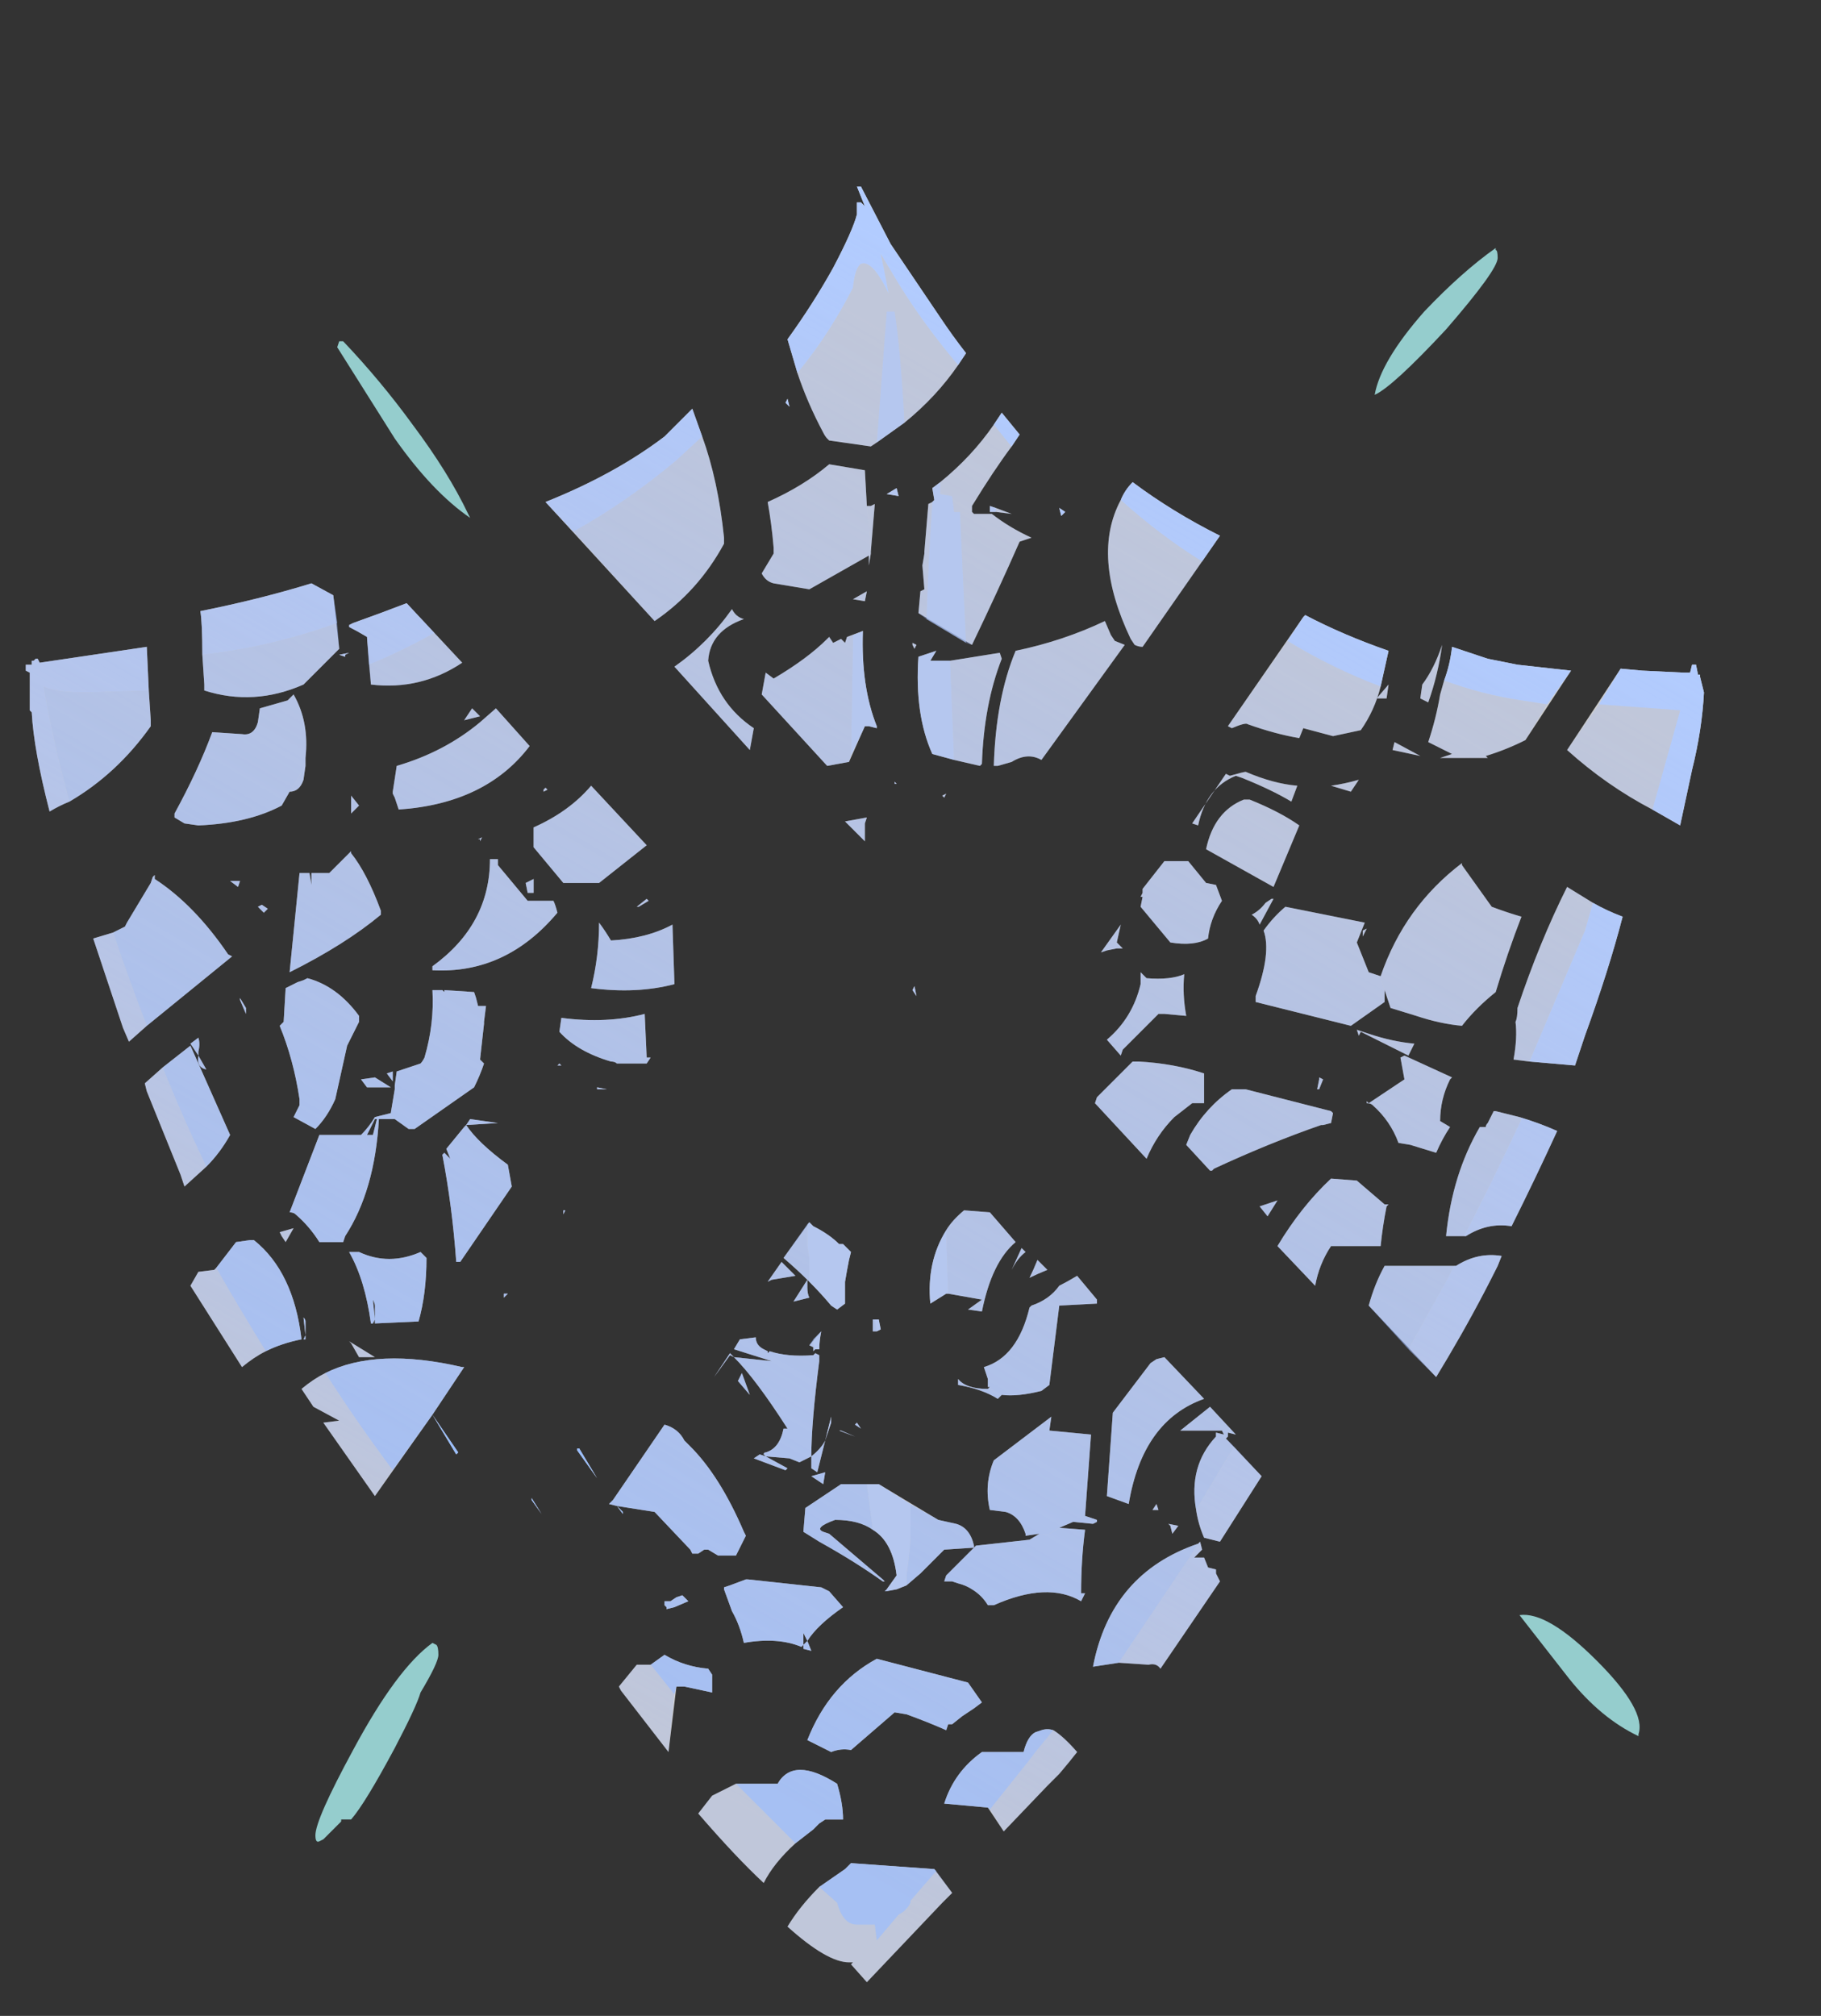 <?xml version="1.0" encoding="UTF-8" standalone="no"?>
<svg xmlns:ffdec="https://www.free-decompiler.com/flash" xmlns:xlink="http://www.w3.org/1999/xlink" ffdec:objectType="frame" height="355.6px" width="321.3px" xmlns="http://www.w3.org/2000/svg">
  <rect width="100%" height="100%" fill="#333333" stroke="none"/>
  <g transform="matrix(1.0, 0.0, 0.0, 1.0, 158.55, 178.15)">
    <use ffdec:characterId="2711" height="45.25" transform="matrix(7.0, 0.0, 0.0, 7.0, -154.0, -145.25)" width="42.3" xlink:href="#shape0"/>
    <use ffdec:characterId="2712" height="40.15" transform="matrix(7.0, 0.0, 0.0, 7.0, -102.9, -134.4)" width="33.4" xlink:href="#shape1"/>
  </g>
  <defs>
    <g id="shape0" transform="matrix(1.0, 0.0, 0.0, 1.0, 22.0, 20.75)">
      <path d="M0.15 -14.8 L-0.55 -14.3 -0.7 -14.2 -1.75 -14.35 -1.8 -14.4 Q-1.85 -14.45 -1.9 -14.55 -2.3 -15.3 -2.55 -16.05 L-2.8 -16.9 Q-2.15 -17.8 -1.65 -18.7 -1.15 -19.65 -1.05 -20.05 L-1.05 -20.35 -0.95 -20.35 -0.85 -20.25 -1.05 -20.75 -0.95 -20.75 -0.2 -19.3 1.05 -17.45 Q1.35 -17.0 1.7 -16.55 L1.5 -16.25 Q0.95 -15.45 0.15 -14.8 M2.6 -15.05 L3.05 -14.5 2.85 -14.2 Q2.4 -13.6 1.85 -12.7 1.85 -12.65 1.85 -12.55 L1.9 -12.5 1.8 -12.5 Q2.1 -12.5 2.35 -12.5 2.8 -12.15 3.35 -11.9 L3.05 -11.8 Q2.5 -10.55 1.85 -9.2 L0.5 -10.0 0.55 -10.55 0.65 -10.6 0.6 -11.2 0.65 -11.5 0.65 -11.55 0.75 -12.75 0.85 -12.8 0.9 -12.85 0.85 -13.15 1.05 -13.3 Q1.85 -13.95 2.4 -14.75 L2.6 -15.05 M8.1 -11.95 L6.15 -9.15 Q6.05 -9.15 5.95 -9.2 L5.85 -9.35 Q4.85 -11.45 5.6 -12.85 5.7 -13.1 5.9 -13.3 6.9 -12.55 8.1 -11.95 M8.3 -7.15 L10.2 -9.9 10.25 -9.95 Q11.2 -9.45 12.35 -9.05 12.25 -8.6 12.15 -8.15 12.0 -7.55 11.65 -7.05 L10.95 -6.9 10.2 -7.1 10.1 -6.85 Q9.5 -6.95 8.8 -7.2 8.75 -7.25 8.4 -7.1 L8.3 -7.15 M4.1 -12.45 L4.05 -12.65 4.2 -12.55 4.1 -12.45 M2.3 -12.55 L2.3 -12.7 2.45 -12.65 2.85 -12.5 2.45 -12.55 2.3 -12.55 M2.6 -8.85 Q2.15 -7.7 2.1 -6.2 L2.05 -6.15 1.4 -6.3 0.85 -6.45 Q0.4 -7.45 0.5 -8.9 L0.95 -9.05 0.8 -8.8 1.3 -8.8 2.55 -9.0 2.6 -8.85 M0.3 -9.3 L0.35 -9.25 0.45 -9.2 0.4 -9.1 0.35 -9.2 0.35 -9.25 0.3 -9.3 M5.2 -9.8 L5.35 -9.45 5.45 -9.3 5.7 -9.2 3.6 -6.3 Q3.25 -6.5 2.85 -6.25 L2.5 -6.15 2.4 -6.15 Q2.45 -7.85 2.95 -9.05 4.15 -9.3 5.2 -9.8 M1.15 -5.35 L1.1 -5.4 1.2 -5.45 1.15 -5.35 M0.35 -0.5 L0.4 -0.6 0.45 -0.35 0.35 -0.5 M5.6 -2.15 L5.5 -1.7 5.65 -1.55 5.5 -1.55 5.25 -1.5 5.1 -1.45 5.6 -2.15 M8.7 -5.3 L8.85 -5.3 Q9.6 -5.0 10.1 -4.65 L9.45 -3.1 7.75 -4.05 Q7.95 -5.0 8.7 -5.3 M10.05 -5.65 L9.9 -5.25 Q9.4 -5.55 8.65 -5.85 L8.5 -5.9 Q7.75 -5.6 7.55 -4.65 L7.4 -4.7 8.25 -5.95 8.35 -5.9 Q8.7 -6.0 8.75 -6.0 9.45 -5.7 10.05 -5.65 M6.7 -3.75 L7.3 -3.75 7.75 -3.2 8.0 -3.15 8.15 -2.75 Q7.85 -2.3 7.8 -1.8 7.45 -1.6 6.85 -1.7 L6.1 -2.6 6.15 -2.85 6.1 -2.85 6.15 -2.95 6.15 -3.05 6.7 -3.75 M11.4 -5.5 L10.9 -5.65 Q11.25 -5.7 11.6 -5.8 L11.4 -5.5 M7.2 -0.9 Q7.15 -0.4 7.25 0.15 L6.7 0.1 6.55 0.1 5.65 1.0 5.6 1.15 5.25 0.75 Q5.9 0.2 6.1 -0.65 L6.1 -0.95 6.25 -0.8 Q6.85 -0.75 7.2 -0.9 M9.75 -2.6 L11.75 -2.2 11.55 -1.7 11.85 -0.95 12.15 -0.85 Q12.75 -2.6 14.2 -3.7 L14.2 -3.65 14.95 -2.6 Q15.35 -2.45 15.7 -2.35 15.35 -1.45 15.05 -0.45 14.55 -0.05 14.2 0.4 13.65 0.35 13.05 0.15 L12.4 -0.05 12.25 -0.5 12.25 -0.2 11.4 0.4 9.0 -0.2 9.0 -0.35 Q9.4 -1.45 9.2 -2.0 9.45 -2.35 9.75 -2.6 M9.4 -2.8 L9.45 -2.8 9.1 -2.15 Q9.05 -2.3 8.9 -2.4 9.1 -2.5 9.25 -2.7 L9.4 -2.8 M12.05 -7.85 L12.35 -8.2 12.3 -7.85 12.05 -7.85 M18.2 -8.6 L18.75 -8.55 19.8 -8.5 19.95 -8.5 20.0 -8.7 20.1 -8.7 20.15 -8.45 20.2 -8.45 20.2 -8.4 20.3 -8.0 Q20.25 -7.05 20.0 -6.05 L19.7 -4.65 Q19.35 -4.85 19.0 -5.05 17.85 -5.65 16.85 -6.55 L18.2 -8.6 M13.75 -8.3 Q13.9 -8.7 13.95 -9.15 L14.85 -8.85 15.6 -8.7 16.95 -8.55 15.8 -6.8 Q15.3 -6.55 14.8 -6.4 L14.85 -6.35 Q14.25 -6.35 13.65 -6.35 L13.95 -6.45 13.35 -6.75 Q13.55 -7.35 13.65 -7.95 L13.75 -8.3 M13.2 -8.2 Q13.5 -8.6 13.7 -9.2 13.6 -8.45 13.35 -7.75 L13.15 -7.85 13.2 -8.2 M12.5 -6.75 L13.15 -6.4 12.45 -6.55 12.5 -6.75 M13.55 -5.0 L13.55 -5.0 M14.65 2.95 L14.8 2.95 Q14.8 2.9 14.85 2.85 L15.0 2.55 15.05 2.55 15.65 2.7 Q16.15 2.85 16.6 3.05 16.05 4.25 15.45 5.45 14.85 5.35 14.3 5.7 L13.8 5.7 Q13.95 4.15 14.65 2.95 M15.6 -0.05 Q16.15 -1.7 16.85 -3.1 L17.5 -2.7 Q17.85 -2.5 18.25 -2.35 17.9 -1.0 17.3 0.65 L17.05 1.4 15.9 1.3 15.5 1.25 Q15.6 0.7 15.55 0.3 15.6 0.2 15.6 -0.05 M11.8 -2.05 L11.7 -1.85 11.7 -2.0 11.8 -2.05 M13.9 1.75 Q13.65 2.25 13.65 2.8 L13.9 2.95 Q13.7 3.25 13.55 3.6 L12.9 3.4 12.6 3.35 Q12.4 2.8 11.95 2.4 11.9 2.35 11.8 2.35 L11.8 2.3 11.85 2.35 12.75 1.75 12.65 1.2 12.75 1.15 13.95 1.7 13.9 1.75 M11.6 0.65 L11.55 0.5 11.85 0.6 Q12.45 0.8 13.0 0.85 L12.85 1.15 11.65 0.55 11.6 0.65 M12.3 4.95 Q12.2 5.45 12.15 5.95 L10.9 5.95 Q10.6 6.4 10.5 6.95 L9.55 5.95 Q10.15 4.95 10.9 4.25 L11.55 4.3 12.25 4.9 12.35 4.9 12.3 4.95 M12.25 6.45 L14.05 6.45 Q14.6 6.1 15.2 6.2 L15.1 6.45 15.05 6.55 Q14.5 7.65 13.85 8.75 L13.55 9.25 11.85 7.45 Q12.0 6.9 12.25 6.45 M10.6 1.7 L10.7 1.75 10.6 2.0 10.55 2.0 10.6 1.75 10.6 1.7 M5.9 1.3 L6.05 1.3 Q6.95 1.35 7.7 1.6 L7.7 2.35 7.4 2.35 6.95 2.7 Q6.5 3.15 6.25 3.75 L4.95 2.35 5.0 2.2 5.9 1.3 M10.9 2.85 L10.7 2.9 10.65 2.9 Q9.35 3.35 7.95 4.0 L7.9 4.05 7.85 4.05 7.25 3.4 7.35 3.15 Q7.75 2.45 8.4 2.0 L8.75 2.0 10.9 2.55 10.95 2.6 10.9 2.85 M9.55 4.8 L9.3 5.2 9.1 4.95 9.55 4.8 M3.1 6.0 L3.2 6.1 Q3.0 6.25 2.85 6.55 L3.1 6.0 M1.65 5.05 L2.3 5.1 2.95 5.85 Q2.35 6.35 2.1 7.6 L1.75 7.55 2.1 7.3 1.25 7.15 1.2 7.15 0.8 7.4 Q0.7 6.35 1.2 5.55 1.35 5.3 1.65 5.05 M4.5 6.7 L5.0 7.3 5.0 7.4 4.05 7.45 3.8 9.45 3.6 9.6 Q3.0 9.75 2.6 9.7 L2.5 9.8 Q2.1 9.55 1.5 9.45 L1.5 9.3 Q1.7 9.55 2.25 9.55 L2.25 9.3 2.15 9.0 Q3.0 8.75 3.3 7.5 L3.35 7.45 Q3.8 7.3 4.05 6.95 4.25 6.85 4.5 6.7 M2.6 7.25 L2.6 7.25 M3.5 6.3 L3.75 6.55 Q3.5 6.65 3.3 6.75 3.4 6.55 3.5 6.3 M2.25 9.55 L2.3 9.5 2.25 9.5 2.25 9.55 M1.15 13.6 L0.55 14.2 0.2 14.5 -0.05 14.6 -0.35 14.65 -0.3 14.6 -0.05 14.25 Q-0.15 13.4 -0.65 13.1 -1.0 12.85 -1.6 12.85 -2.15 13.05 -1.9 13.15 L-1.75 13.2 -0.4 14.35 -0.35 14.4 -0.4 14.4 Q-1.1 13.9 -2.0 13.4 L-2.0 13.4 -2.4 13.15 -2.35 12.55 -1.45 11.95 -0.5 11.95 1.0 12.85 1.45 12.95 Q1.8 13.05 1.9 13.5 L1.9 13.55 1.95 13.5 3.3 13.35 3.55 13.2 3.2 13.25 3.2 13.2 Q3.05 12.75 2.7 12.65 L2.3 12.6 Q2.15 11.95 2.4 11.35 L3.85 10.25 3.8 10.6 4.85 10.7 4.7 12.75 5.0 12.85 5.0 12.9 4.9 12.95 4.4 12.9 4.05 13.05 4.7 13.1 Q4.6 13.85 4.6 14.7 L4.7 14.7 4.6 14.9 Q3.75 14.4 2.4 15.0 L2.25 15.0 Q2.1 14.75 1.85 14.6 1.7 14.5 1.5 14.45 L1.35 14.4 1.15 14.4 1.2 14.25 1.9 13.55 1.15 13.6 M5.25 12.25 L5.4 10.15 6.35 8.9 6.5 8.8 6.7 8.75 7.7 9.8 Q6.15 10.35 5.8 12.45 L5.25 12.25 M7.1 10.6 L7.85 10.0 8.5 10.7 8.3 10.65 8.3 10.75 8.25 10.8 9.15 11.75 8.1 13.4 7.7 13.3 Q7.55 12.95 7.5 12.6 7.3 11.5 8.0 10.75 L8.0 10.65 8.2 10.7 8.15 10.6 7.1 10.6 M6.55 12.6 L6.4 12.6 6.5 12.45 6.55 12.6 M7.05 13.0 L6.9 13.2 6.85 13.0 6.8 12.95 7.05 13.0 M1.05 15.4 L1.05 15.4 M7.7 13.8 L7.8 14.05 8.0 14.1 8.0 14.2 8.1 14.4 6.6 16.6 Q6.5 16.45 6.3 16.5 L5.55 16.45 4.9 16.55 Q5.35 14.2 7.55 13.45 L7.6 13.4 7.65 13.6 7.45 13.8 7.7 13.8 M1.9 17.6 L1.6 17.8 1.35 18.0 1.25 18.0 1.2 18.15 Q0.75 17.95 0.2 17.75 L-0.1 17.7 -1.2 18.65 Q-1.45 18.6 -1.7 18.7 L-2.3 18.4 Q-1.75 17.0 -0.55 16.35 L1.75 16.95 2.1 17.45 1.9 17.6 M0.9 21.65 L1.35 22.25 1.1 22.5 -0.8 24.5 -1.2 24.05 -1.15 24.0 -1.25 24.0 Q-1.8 24.0 -2.8 23.1 -2.5 22.6 -2.0 22.1 L-1.35 21.65 -1.2 21.5 0.9 21.65 M2.65 20.7 L2.25 20.1 1.15 20.0 Q1.4 19.2 2.1 18.7 L3.15 18.7 Q3.25 18.3 3.45 18.2 L3.6 18.15 Q3.75 18.1 3.9 18.15 4.15 18.3 4.5 18.7 L4.3 18.95 4.05 19.25 3.75 19.55 2.65 20.7 M-5.8 -14.55 L-5.2 -15.15 -4.95 -14.45 Q-4.55 -13.35 -4.4 -11.9 L-4.4 -11.75 Q-5.05 -10.55 -6.15 -9.8 L-8.9 -12.8 Q-7.15 -13.5 -5.9 -14.45 L-5.8 -14.55 M-2.85 -15.3 L-2.8 -15.4 -2.75 -15.2 -2.85 -15.3 M-15.4 -7.8 L-15.25 -7.95 Q-14.85 -7.25 -14.95 -6.35 L-14.95 -6.15 -15.0 -5.8 Q-15.1 -5.5 -15.35 -5.5 L-15.55 -5.15 Q-16.4 -4.7 -17.65 -4.65 L-18.0 -4.7 -18.25 -4.85 -18.25 -4.95 Q-17.65 -6.05 -17.3 -7.0 L-16.55 -6.95 Q-16.25 -6.9 -16.15 -7.25 L-16.1 -7.6 Q-15.75 -7.7 -15.4 -7.8 M-14.1 -8.95 L-13.85 -9.0 -13.95 -8.95 -13.95 -8.9 -14.1 -8.95 M-14.25 -10.45 L-14.1 -9.1 -15.0 -8.2 Q-16.25 -7.65 -17.5 -8.05 L-17.5 -8.2 -17.55 -8.95 Q-17.55 -9.75 -17.6 -10.05 -16.1 -10.35 -14.8 -10.75 L-14.25 -10.45 M-13.85 -9.7 L-13.75 -9.75 Q-13.05 -10.0 -12.4 -10.25 L-11.0 -8.75 Q-12.05 -8.05 -13.3 -8.2 L-13.4 -9.4 Q-13.65 -9.55 -13.85 -9.65 L-13.85 -9.7 M-21.8 -8.8 L-21.75 -8.85 -21.7 -8.85 -21.65 -8.75 -18.95 -9.15 -18.9 -8.05 -18.85 -7.3 -18.85 -7.15 Q-19.7 -5.95 -20.9 -5.25 -21.15 -5.15 -21.4 -5.0 -21.8 -6.55 -21.85 -7.5 L-21.9 -7.55 -21.9 -8.5 -22.0 -8.55 -22.0 -8.7 -21.85 -8.7 -21.85 -8.8 -21.8 -8.8 M-18.75 -3.3 Q-17.75 -2.65 -16.9 -1.4 L-16.8 -1.35 -18.95 0.4 -19.4 0.8 -19.55 0.45 -20.3 -1.8 -19.8 -1.95 -19.5 -2.1 -19.45 -2.2 -18.85 -3.2 -18.8 -3.35 -18.75 -3.4 -18.75 -3.3 M-12.75 -5.45 L-12.75 -5.5 -12.65 -6.15 Q-11.45 -6.5 -10.55 -7.25 L-10.15 -7.6 -9.3 -6.65 Q-10.4 -5.2 -12.6 -5.05 L-12.7 -5.35 -12.75 -5.45 M-13.8 -4.0 L-13.8 -3.95 Q-13.4 -3.45 -13.05 -2.5 -13.05 -2.45 -13.05 -2.4 -13.95 -1.65 -15.35 -0.95 L-15.1 -3.45 -14.85 -3.45 -14.8 -3.15 -14.8 -3.45 -14.35 -3.45 -13.8 -4.0 M-15.15 -0.7 L-15.0 -0.75 -14.9 -0.8 Q-14.15 -0.6 -13.6 0.15 -13.6 0.2 -13.6 0.3 L-13.9 0.9 -14.2 2.25 Q-14.4 2.7 -14.7 3.0 L-15.25 2.7 -15.1 2.4 -15.1 2.25 Q-15.25 1.25 -15.6 0.4 L-15.5 0.3 -15.45 -0.55 -15.15 -0.7 M-16.6 -0.25 L-16.6 -0.3 -16.45 -0.05 -16.45 0.1 -16.6 -0.25 M-16.05 -2.65 L-15.9 -2.55 -16.0 -2.45 -16.15 -2.6 -16.05 -2.65 M-16.85 -3.25 L-16.6 -3.25 -16.65 -3.1 -16.85 -3.25 M-13.6 -5.15 L-13.8 -4.95 -13.8 -5.4 -13.6 -5.15 M-12.8 -3.35 L-12.8 -3.35 M-11.75 -1.0 L-11.75 -1.1 Q-10.3 -2.15 -10.3 -3.8 L-10.1 -3.8 -10.1 -3.65 -9.35 -2.75 -8.7 -2.75 Q-8.65 -2.65 -8.6 -2.45 -9.9 -0.9 -11.75 -1.0 M-13.8 -0.6 L-13.8 -0.6 M-0.6 -12.75 L-0.7 -11.55 -0.7 -11.5 -0.75 -11.2 -0.75 -11.45 -2.25 -10.6 -3.15 -10.75 Q-3.35 -10.8 -3.45 -11.0 L-3.15 -11.5 -3.15 -11.65 Q-3.2 -12.25 -3.3 -12.8 -2.4 -13.2 -1.75 -13.75 L-0.85 -13.6 -0.8 -12.7 -0.7 -12.7 -0.6 -12.75 M-0.8 -10.55 L-0.85 -10.3 -1.15 -10.35 -0.8 -10.55 M-4.8 -8.8 Q-4.55 -7.7 -3.65 -7.1 L-3.75 -6.55 -5.65 -8.65 Q-4.8 -9.25 -4.2 -10.1 -4.1 -9.9 -3.9 -9.85 -4.75 -9.55 -4.8 -8.8 M-3.45 -7.95 L-3.35 -8.5 -3.15 -8.35 Q-2.3 -8.85 -1.8 -9.35 L-1.75 -9.4 -1.65 -9.25 -1.45 -9.35 -1.35 -9.25 -1.3 -9.4 -0.9 -9.55 Q-0.95 -8.15 -0.55 -7.15 L-0.55 -7.1 -0.75 -7.15 -0.85 -7.15 -1.25 -6.25 -1.8 -6.15 -3.45 -7.95 M0.0 -12.95 L-0.3 -13.0 -0.05 -13.15 0.0 -12.95 M-10.55 -7.4 L-10.95 -7.3 -10.75 -7.6 -10.55 -7.4 M-7.75 -5.65 L-6.35 -4.15 -7.55 -3.2 -8.45 -3.2 -9.2 -4.1 -9.2 -4.6 Q-8.3 -5.0 -7.75 -5.65 M-8.85 -5.55 L-8.95 -5.5 -8.95 -5.55 -8.9 -5.6 -8.85 -5.55 M-10.55 -4.25 L-10.55 -4.3 -10.6 -4.3 -10.5 -4.35 -10.55 -4.25 M-9.4 -3.2 L-9.2 -3.3 -9.2 -2.95 -9.35 -2.95 -9.4 -3.2 M-11.5 -0.5 L-11.45 -0.45 -11.45 -0.5 -10.7 -0.45 -10.65 -0.3 -10.6 -0.1 -10.4 -0.1 -10.45 0.3 -10.45 0.35 -10.55 1.25 -10.45 1.35 Q-10.55 1.65 -10.7 1.95 L-12.2 3.0 -12.35 3.0 -12.7 2.75 -13.1 2.75 Q-13.2 4.55 -13.95 5.7 L-14.0 5.85 -14.6 5.85 Q-14.85 5.45 -15.2 5.15 -15.25 5.1 -15.35 5.1 L-14.6 3.15 -13.55 3.15 Q-13.35 2.95 -13.2 2.7 L-12.8 2.6 -12.7 2.0 -12.7 1.9 -12.65 1.55 -12.05 1.35 Q-12.0 1.3 -11.95 1.2 -11.7 0.35 -11.75 -0.5 L-11.5 -0.5 M-6.55 -2.6 L-6.6 -2.6 -6.35 -2.8 -6.3 -2.75 -6.55 -2.6 M-7.25 -1.75 Q-6.35 -1.8 -5.7 -2.15 L-5.65 -0.65 Q-6.6 -0.4 -7.75 -0.55 -7.55 -1.35 -7.55 -2.2 -7.4 -2.0 -7.25 -1.75 M-0.1 -5.75 L-0.05 -5.7 -0.1 -5.7 -0.1 -5.75 M-0.8 -4.85 L-0.85 -4.7 -0.85 -4.25 -1.35 -4.75 -0.8 -4.85 M-3.3 6.85 L-2.95 6.35 -2.6 6.7 -3.2 6.8 -3.3 6.85 M-2.3 7.0 Q-2.3 7.15 -2.25 7.25 L-2.65 7.35 -2.3 6.8 -2.3 7.0 M-8.6 1.4 L-8.55 1.35 -8.5 1.4 -8.6 1.4 M-6.4 0.1 L-6.35 1.2 -6.25 1.2 -6.35 1.35 -7.1 1.35 Q-7.15 1.3 -7.25 1.3 -8.1 1.05 -8.55 0.55 L-8.5 0.2 Q-7.35 0.35 -6.4 0.1 M-2.15 5.45 Q-1.75 5.65 -1.5 5.9 L-1.4 5.9 -1.2 6.1 -1.25 6.3 Q-1.3 6.55 -1.35 6.85 L-1.35 7.4 -1.55 7.55 -1.7 7.45 Q-1.95 7.15 -2.25 6.85 -2.55 6.55 -2.9 6.25 L-2.25 5.35 -2.15 5.45 M-7.6 1.95 L-7.35 2.0 -7.6 2.0 -7.6 1.95 M-11.4 3.5 L-10.95 2.95 -10.9 2.9 -10.8 2.75 -10.1 2.85 -10.9 2.9 Q-10.6 3.35 -9.85 3.9 L-9.75 4.45 -11.05 6.35 -11.15 6.35 Q-11.25 4.95 -11.5 3.65 L-11.45 3.6 -11.3 3.75 -11.4 3.5 M-8.4 5.05 L-8.45 5.15 -8.45 5.05 -8.4 5.05 M-10.95 9.0 L-11.75 10.2 -11.1 11.15 -11.15 11.2 -11.75 10.2 -13.2 12.25 -14.5 10.4 -14.1 10.35 -14.75 10.0 -15.05 9.55 Q-14.75 9.3 -14.45 9.15 -13.15 8.5 -11.0 9.0 L-10.95 9.0 M-9.25 12.3 L-9.0 12.7 -9.25 12.35 -9.25 12.3 M-9.85 7.15 L-9.95 7.25 -9.95 7.15 -9.85 7.15 M-7.6 11.8 L-7.2 12.35 -5.9 10.45 Q-5.55 10.55 -5.4 10.85 L-5.25 11.0 Q-4.5 11.75 -3.9 13.15 L-3.85 13.25 -4.1 13.75 -4.55 13.75 -4.8 13.6 -4.9 13.6 -5.05 13.7 -5.2 13.7 -5.25 13.6 -6.15 12.65 -7.1 12.5 -6.95 12.65 -6.95 12.7 -7.1 12.5 -7.3 12.45 -7.2 12.35 -7.6 11.8 -8.1 11.1 -8.1 11.05 -8.05 11.05 -7.6 11.8 M-0.6 7.8 L-0.5 7.8 -0.45 8.05 -0.55 8.1 -0.65 8.1 -0.65 7.8 -0.6 7.8 M-2.1 8.65 L-2.0 8.7 -2.0 8.85 Q-2.2 10.4 -2.2 11.25 -1.95 11.05 -1.85 10.85 L-1.7 10.25 -1.7 10.4 -1.85 10.85 -2.05 11.65 -2.2 11.55 -2.2 11.25 -2.5 11.4 -2.75 11.3 -3.35 11.25 -2.8 11.55 -2.85 11.6 -3.65 11.3 -3.5 11.2 -3.35 11.25 -3.4 11.2 Q-3.4 11.15 -3.35 11.15 -3.0 11.05 -2.9 10.55 L-2.8 10.55 Q-3.6 9.3 -4.15 8.75 L-4.25 8.7 -4.65 9.25 -4.25 8.65 -4.15 8.75 -3.2 8.85 -4.15 8.55 -4.0 8.3 -3.6 8.25 Q-3.6 8.45 -3.4 8.55 L-3.3 8.6 -3.3 8.65 -3.25 8.6 Q-2.8 8.75 -2.15 8.7 L-2.1 8.65 M-1.95 8.1 Q-2.0 8.35 -2.0 8.55 L-2.1 8.55 -2.15 8.6 -2.15 8.5 -2.25 8.45 -1.95 8.1 M-0.95 10.55 L-1.1 10.45 -1.05 10.4 -0.95 10.55 M-1.45 10.6 L-1.1 10.75 -1.5 10.6 -1.45 10.6 M-3.95 9.15 L-3.75 9.7 -4.05 9.35 -3.95 9.15 M-1.9 11.95 L-2.2 11.75 -1.85 11.65 -1.9 11.95 M-13.55 1.75 L-13.2 1.7 -12.8 1.95 -13.4 1.95 -13.55 1.75 M-12.9 1.6 L-12.75 1.55 -12.75 1.8 -12.9 1.6 M-13.15 2.75 L-13.2 2.75 -13.4 3.15 -13.25 3.15 -13.15 2.75 M-13.85 6.1 L-13.6 6.1 Q-12.85 6.45 -12.05 6.1 L-11.9 6.25 Q-11.9 7.15 -12.1 7.85 L-13.2 7.9 -13.2 7.45 Q-13.2 7.4 -13.25 7.3 L-13.2 7.8 -13.25 7.9 -13.3 7.9 Q-13.45 6.8 -13.85 6.1 M-15.45 5.85 L-15.55 5.7 -15.6 5.6 -15.25 5.5 -15.45 5.85 M-17.2 6.5 L-16.7 5.85 -16.35 5.8 -16.25 5.8 Q-15.25 6.6 -15.05 8.3 -15.55 8.4 -15.95 8.6 -16.25 8.75 -16.55 9.0 L-17.85 6.95 -17.65 6.6 -17.25 6.55 -17.2 6.5 M-17.85 0.85 L-17.65 0.7 Q-17.6 0.85 -17.65 1.05 L-17.65 1.15 -17.45 1.5 Q-17.7 1.45 -17.65 1.15 L-17.85 0.85 M-17.85 0.9 L-16.85 3.15 Q-17.1 3.6 -17.45 3.95 L-18.0 4.45 -18.1 4.15 -18.95 2.05 -19.0 1.85 -18.55 1.45 -17.85 0.9 M-13.85 8.35 L-13.2 8.75 -13.6 8.75 -13.8 8.4 -13.85 8.35 M-14.95 8.2 L-15.0 7.75 Q-14.95 7.8 -14.95 7.85 -14.95 8.05 -14.95 8.2 L-14.95 8.3 -15.0 8.3 -14.95 8.2 M-2.4 16.1 L-2.4 16.0 -2.3 15.9 -2.2 16.15 -2.4 16.1 M-1.95 14.55 Q-1.85 14.6 -1.75 14.65 L-1.4 15.05 Q-2.05 15.5 -2.3 15.9 L-2.4 15.7 -2.4 16.0 -2.45 16.05 Q-3.05 15.8 -3.9 15.95 -4.0 15.5 -4.2 15.15 L-4.4 14.6 -4.4 14.55 -4.25 14.5 -3.85 14.35 -3.8 14.35 -1.95 14.55 M-5.45 14.75 L-5.3 14.9 -5.65 15.05 -5.85 15.1 -5.85 15.05 -5.9 15.0 -5.9 14.9 -5.75 14.9 -5.6 14.8 -5.45 14.75 M-5.05 20.25 L-4.7 19.8 -4.1 19.5 -3.05 19.5 Q-2.65 18.8 -1.55 19.5 -1.4 20.0 -1.4 20.4 L-1.85 20.4 -2.0 20.5 -2.15 20.65 -2.6 21.0 Q-3.15 21.5 -3.4 22.0 -4.1 21.35 -5.05 20.25 M-4.8 16.6 L-4.7 16.75 -4.7 17.2 -5.4 17.05 -5.6 17.05 -5.8 18.7 -7.0 17.15 -7.05 17.05 -6.6 16.5 -6.25 16.5 -5.9 16.25 Q-5.4 16.55 -4.8 16.6" fill="#ffffff" fill-opacity="0.753" fill-rule="evenodd" stroke="none"/>
      <path d="M0.15 -14.8 L-0.55 -14.3 -0.3 -17.6 -0.1 -17.6 Q0.05 -16.65 0.15 -14.8 M1.7 -9.25 L0.7 -9.85 Q0.75 -11.35 0.85 -12.8 L0.9 -12.85 0.85 -13.15 1.05 -13.3 1.05 -13.0 1.35 -12.95 1.4 -12.55 1.55 -12.55 1.55 -12.5 1.7 -9.25 M2.45 -12.55 L2.3 -12.55 2.3 -12.7 2.45 -12.65 2.45 -12.55 M1.4 -6.3 L0.85 -6.45 Q0.4 -7.45 0.5 -8.9 L0.95 -9.05 0.8 -8.8 1.3 -8.8 1.4 -6.3 M0.35 -9.2 L0.35 -9.25 0.35 -9.2 M0.35 -0.5 L0.4 -0.6 0.45 -0.35 0.35 -0.5 M1.2 5.55 L1.25 7.15 1.2 7.15 0.8 7.4 Q0.7 6.35 1.2 5.55 M0.2 14.5 L-0.05 14.6 -0.3 14.65 -0.3 14.6 -0.05 14.25 Q-0.15 13.4 -0.65 13.1 L-0.8 11.95 -0.5 11.95 0.3 12.45 0.3 13.2 Q0.3 13.55 0.2 14.25 L0.2 14.5 M-0.4 14.35 L-0.35 14.4 -0.4 14.4 -0.4 14.35 M-0.3 -13.0 L-0.05 -13.15 0.0 -12.95 -0.3 -13.0 M-1.2 -6.4 L-1.15 -9.45 -0.9 -9.55 Q-0.95 -8.15 -0.55 -7.15 L-0.55 -7.1 -0.75 -7.15 -0.85 -7.15 -1.2 -6.4 M-0.05 -5.7 L-0.1 -5.7 -0.1 -5.75 -0.05 -5.7 M-2.3 5.4 L-2.25 5.35 -2.15 5.45 Q-1.75 5.65 -1.5 5.9 L-1.4 5.9 -1.2 6.1 -1.25 6.3 Q-1.3 6.55 -1.35 6.85 L-1.35 7.4 -1.55 7.55 -1.7 7.45 Q-1.95 7.15 -2.25 6.85 L-2.25 6.25 -2.3 5.95 -2.3 5.4 M-0.6 7.8 L-0.5 7.8 -0.45 8.05 -0.55 8.1 -0.6 7.8 M-2.15 8.3 L-1.95 8.1 Q-2.0 8.35 -2.0 8.55 L-2.1 8.55 -2.15 8.45 -2.15 8.3 M-1.8 10.65 L-1.7 10.25 -1.7 10.4 -1.8 10.7 -1.8 10.65" fill="#acc5fa" fill-opacity="0.753" fill-rule="evenodd" stroke="none"/>
      <path d="M-11.75 10.2 L-11.1 11.15 -11.15 11.2 -11.75 10.2 M-9.0 12.7 L-9.25 12.35 -9.25 12.3 -9.0 12.7 M-7.2 12.35 L-7.6 11.8 -8.1 11.1 -8.1 11.05 -8.05 11.05 -7.6 11.8 -7.2 12.35 M-7.1 12.5 L-6.95 12.65 -6.95 12.7 -7.1 12.5" fill="#99beff" fill-rule="evenodd" stroke="none"/>
      <path d="M1.5 -16.25 Q0.95 -15.45 0.15 -14.8 0.05 -16.65 -0.1 -17.6 L-0.3 -17.6 -0.55 -14.3 -0.7 -14.2 -1.75 -14.35 -1.8 -14.4 Q-1.85 -14.45 -1.9 -14.55 -2.3 -15.3 -2.55 -16.05 -2.1 -16.6 -1.75 -17.15 -1.4 -17.7 -1.15 -18.2 -1.1 -18.7 -0.95 -18.8 -0.7 -18.9 -0.35 -18.25 L-0.25 -18.05 Q-0.35 -18.6 -0.45 -19.05 L0.0 -18.3 Q0.65 -17.25 1.5 -16.25" fill="url(#gradient0)" fill-rule="evenodd" stroke="none"/>
      <path d="M2.4 -14.75 L2.6 -15.05 3.05 -14.5 2.85 -14.2 2.8 -14.25 2.4 -14.75" fill="url(#gradient1)" fill-rule="evenodd" stroke="none"/>
      <path d="M2.85 -14.2 Q2.4 -13.6 1.85 -12.7 1.85 -12.65 1.85 -12.55 L1.9 -12.5 1.8 -12.5 1.55 -12.55 1.4 -12.55 1.35 -12.95 1.05 -13.0 1.05 -13.3 Q1.85 -13.95 2.4 -14.75 L2.8 -14.25 2.85 -14.2" fill="url(#gradient2)" fill-rule="evenodd" stroke="none"/>
      <path d="M-2.55 -16.05 L-2.8 -16.9 Q-2.15 -17.8 -1.65 -18.7 -1.15 -19.65 -1.05 -20.05 L-1.05 -20.35 -0.95 -20.35 -0.85 -20.25 -1.05 -20.75 -0.95 -20.75 -0.2 -19.3 1.05 -17.45 Q1.35 -17.0 1.7 -16.55 L1.5 -16.25 Q0.65 -17.25 0.0 -18.3 L-0.45 -19.05 Q-0.35 -18.6 -0.25 -18.05 L-0.35 -18.25 Q-0.7 -18.9 -0.95 -18.8 -1.1 -18.7 -1.15 -18.2 -1.4 -17.7 -1.75 -17.15 -2.1 -16.6 -2.55 -16.05" fill="url(#gradient3)" fill-rule="evenodd" stroke="none"/>
      <path d="M5.6 -12.85 Q5.7 -13.1 5.9 -13.3 6.9 -12.55 8.1 -11.95 L7.65 -11.3 Q6.6 -11.95 5.6 -12.85" fill="url(#gradient4)" fill-rule="evenodd" stroke="none"/>
      <path d="M7.65 -11.3 L6.15 -9.15 Q6.05 -9.15 5.95 -9.2 L5.85 -9.35 Q4.85 -11.45 5.6 -12.85 6.6 -11.95 7.65 -11.3" fill="url(#gradient5)" fill-rule="evenodd" stroke="none"/>
      <path d="M4.1 -12.45 L4.05 -12.65 4.2 -12.55 4.1 -12.45 M-2.8 -15.4 L-2.75 -15.2 -2.85 -15.3 -2.8 -15.4" fill="url(#gradient6)" fill-rule="evenodd" stroke="none"/>
      <path d="M1.8 -12.5 Q2.1 -12.5 2.35 -12.5 2.8 -12.15 3.35 -11.9 L3.05 -11.8 Q2.5 -10.55 1.85 -9.2 L1.7 -9.25 1.55 -12.5 1.55 -12.55 1.8 -12.5 M0.7 -9.85 L0.5 -10.0 0.55 -10.55 0.65 -10.6 0.6 -11.2 0.65 -11.5 0.65 -11.55 0.75 -12.75 0.85 -12.8 Q0.75 -11.35 0.7 -9.85" fill="url(#gradient7)" fill-rule="evenodd" stroke="none"/>
      <path d="M2.45 -12.55 L2.45 -12.65 2.85 -12.5 2.45 -12.55" fill="url(#gradient8)" fill-rule="evenodd" stroke="none"/>
      <path d="M1.3 -8.8 L2.55 -9.0 2.6 -8.85 Q2.15 -7.7 2.1 -6.2 L2.05 -6.15 1.4 -6.3 1.3 -8.8" fill="url(#gradient9)" fill-rule="evenodd" stroke="none"/>
      <path d="M0.35 -9.25 L0.45 -9.2 0.4 -9.1 0.35 -9.2 0.35 -9.25 M1.2 -5.45 L1.15 -5.35 1.1 -5.4 1.2 -5.45 M-0.8 -12.7 L-0.7 -12.7 -0.6 -12.75 -0.7 -11.55 -0.8 -12.7 M-0.7 -11.5 L-0.75 -11.2 -0.75 -11.45 -0.7 -11.5 M-1.15 -10.35 L-0.8 -10.55 -0.85 -10.3 -1.15 -10.35 M-0.85 -4.7 L-0.85 -4.25 -1.35 -4.75 -0.8 -4.85 -0.85 -4.7" fill="url(#gradient10)" fill-rule="evenodd" stroke="none"/>
      <path d="M5.2 -9.8 L5.35 -9.45 5.45 -9.3 5.7 -9.2 3.6 -6.3 Q3.25 -6.5 2.85 -6.25 L2.5 -6.15 2.4 -6.15 Q2.45 -7.85 2.95 -9.05 4.15 -9.3 5.2 -9.8" fill="url(#gradient11)" fill-rule="evenodd" stroke="none"/>
      <path d="M-8.2 -12.05 L-8.9 -12.8 Q-7.15 -13.5 -5.9 -14.45 L-5.2 -15.15 -4.95 -14.45 -5.6 -13.85 Q-6.85 -12.8 -8.2 -12.05" fill="url(#gradient12)" fill-rule="evenodd" stroke="none"/>
      <path d="M-0.8 -12.7 L-0.7 -11.55 -0.7 -11.5 -0.75 -11.45 -2.25 -10.6 -3.15 -10.75 Q-3.35 -10.8 -3.45 -11.0 L-3.15 -11.5 -3.15 -11.65 Q-3.2 -12.25 -3.3 -12.8 -2.4 -13.2 -1.75 -13.75 L-0.85 -13.6 -0.8 -12.7" fill="url(#gradient13)" fill-rule="evenodd" stroke="none"/>
      <path d="M-4.95 -14.45 Q-4.55 -13.35 -4.4 -11.9 L-4.4 -11.75 Q-5.05 -10.55 -6.15 -9.8 L-8.2 -12.05 Q-6.85 -12.8 -5.6 -13.85 L-4.95 -14.45" fill="url(#gradient14)" fill-rule="evenodd" stroke="none"/>
      <path d="M-4.8 -8.8 Q-4.55 -7.7 -3.65 -7.1 L-3.75 -6.55 -5.65 -8.65 Q-4.8 -9.25 -4.2 -10.1 -4.1 -9.9 -3.9 -9.85 -4.75 -9.55 -4.8 -8.8" fill="url(#gradient15)" fill-rule="evenodd" stroke="none"/>
      <path d="M-1.2 -6.4 L-1.25 -6.25 -1.8 -6.15 -3.45 -7.95 -3.35 -8.5 -3.15 -8.35 Q-2.3 -8.85 -1.8 -9.35 L-1.75 -9.4 -1.65 -9.25 -1.45 -9.35 -1.35 -9.25 -1.3 -9.4 -1.15 -9.45 -1.2 -6.4" fill="url(#gradient16)" fill-rule="evenodd" stroke="none"/>
      <path d="M9.8 -9.3 L10.2 -9.9 10.25 -9.95 Q11.2 -9.45 12.35 -9.05 12.25 -8.6 12.15 -8.15 10.95 -8.6 9.8 -9.3" fill="url(#gradient17)" fill-rule="evenodd" stroke="none"/>
      <path d="M12.15 -8.15 Q12.0 -7.55 11.65 -7.05 L10.95 -6.9 10.2 -7.1 10.1 -6.85 Q9.5 -6.95 8.8 -7.2 8.75 -7.25 8.4 -7.1 L8.3 -7.15 9.8 -9.3 Q10.95 -8.6 12.15 -8.15" fill="url(#gradient18)" fill-rule="evenodd" stroke="none"/>
      <path d="M5.6 -2.15 L5.5 -1.7 5.65 -1.55 5.5 -1.55 5.25 -1.5 5.1 -1.45 5.6 -2.15 M11.4 -5.5 L10.9 -5.65 Q11.25 -5.7 11.6 -5.8 L11.4 -5.5 M10.05 -5.65 L9.9 -5.25 Q9.4 -5.55 8.65 -5.85 L8.5 -5.9 Q7.75 -5.6 7.55 -4.65 L7.4 -4.7 8.25 -5.95 8.35 -5.9 Q8.7 -6.0 8.75 -6.0 9.45 -5.7 10.05 -5.65 M6.15 -2.95 L6.15 -2.85 6.1 -2.85 6.15 -2.95 M7.2 -0.9 Q7.15 -0.4 7.25 0.15 L6.7 0.1 6.55 0.1 5.65 1.0 5.6 1.15 5.25 0.75 Q5.9 0.2 6.1 -0.65 L6.1 -0.95 6.25 -0.8 Q6.85 -0.75 7.2 -0.9 M9.25 -2.7 L9.4 -2.8 9.45 -2.8 9.1 -2.15 Q9.05 -2.3 8.9 -2.4 9.1 -2.5 9.25 -2.7 M13.45 -5.0 L13.45 -5.0 M11.8 -2.05 L11.7 -1.85 11.7 -2.0 11.8 -2.05 M11.6 0.65 L11.55 0.5 11.85 0.6 Q12.45 0.8 13.0 0.85 L12.85 1.15 11.65 0.55 11.6 0.65 M10.7 1.75 L10.6 2.0 10.55 2.0 10.6 1.75 10.6 1.7 10.7 1.75 M9.55 4.8 L9.3 5.2 9.1 4.95 9.55 4.8" fill="url(#gradient19)" fill-rule="evenodd" stroke="none"/>
      <path d="M8.7 -5.3 L8.85 -5.3 Q9.6 -5.0 10.1 -4.65 L9.45 -3.1 7.75 -4.05 Q7.95 -5.0 8.7 -5.3" fill="url(#gradient20)" fill-rule="evenodd" stroke="none"/>
      <path d="M6.15 -2.95 L6.15 -3.05 6.7 -3.75 7.3 -3.75 7.75 -3.2 8.0 -3.15 8.15 -2.75 Q7.85 -2.3 7.8 -1.8 7.45 -1.6 6.85 -1.7 L6.1 -2.6 6.15 -2.85 6.15 -2.95" fill="url(#gradient21)" fill-rule="evenodd" stroke="none"/>
      <path d="M12.25 -0.5 L12.25 -0.2 11.4 0.4 9.0 -0.2 9.0 -0.35 Q9.4 -1.45 9.2 -2.0 9.45 -2.35 9.75 -2.6 L11.75 -2.2 11.55 -1.7 11.85 -0.95 12.15 -0.85 12.25 -0.5" fill="url(#gradient22)" fill-rule="evenodd" stroke="none"/>
      <path d="M17.65 -7.7 L18.2 -8.6 18.75 -8.55 19.8 -8.5 19.95 -8.5 20.0 -8.7 20.1 -8.7 20.15 -8.45 20.2 -8.45 20.2 -8.4 20.3 -8.0 Q20.25 -7.05 20.0 -6.05 L19.7 -4.65 Q19.35 -4.85 19.0 -5.05 L19.7 -7.55 17.65 -7.7" fill="url(#gradient23)" fill-rule="evenodd" stroke="none"/>
      <path d="M17.65 -7.7 L19.7 -7.55 19.0 -5.05 Q17.85 -5.65 16.85 -6.55 L17.65 -7.7" fill="url(#gradient24)" fill-rule="evenodd" stroke="none"/>
      <path d="M12.05 -7.85 L12.35 -8.2 12.3 -7.85 12.05 -7.85" fill="url(#gradient25)" fill-rule="evenodd" stroke="none"/>
      <path d="M13.2 -8.2 Q13.5 -8.6 13.7 -9.2 13.6 -8.45 13.35 -7.75 L13.15 -7.85 13.2 -8.2" fill="url(#gradient26)" fill-rule="evenodd" stroke="none"/>
      <path d="M13.95 -6.45 L13.35 -6.75 Q13.55 -7.35 13.65 -7.95 L13.75 -8.3 Q14.7 -7.95 15.7 -7.8 L16.35 -7.7 15.8 -6.8 Q15.3 -6.55 14.8 -6.4 L14.55 -6.35 14.0 -6.4 13.95 -6.45" fill="url(#gradient27)" fill-rule="evenodd" stroke="none"/>
      <path d="M13.75 -8.3 Q13.9 -8.7 13.95 -9.15 L14.85 -8.85 15.6 -8.7 16.95 -8.55 16.35 -7.7 15.7 -7.8 Q14.7 -7.95 13.75 -8.3" fill="url(#gradient28)" fill-rule="evenodd" stroke="none"/>
      <path d="M14.8 -6.4 L14.85 -6.35 Q14.25 -6.35 13.65 -6.35 L13.95 -6.45 14.0 -6.4 14.55 -6.35 14.8 -6.4 M12.5 -6.75 L13.15 -6.4 12.45 -6.55 12.5 -6.75" fill="url(#gradient29)" fill-rule="evenodd" stroke="none"/>
      <path d="M12.15 -0.85 Q12.75 -2.6 14.2 -3.7 L14.2 -3.65 14.95 -2.6 Q15.35 -2.45 15.7 -2.35 15.35 -1.45 15.05 -0.45 14.55 -0.05 14.2 0.4 13.65 0.35 13.05 0.15 L12.4 -0.05 12.25 -0.5 12.15 -0.85" fill="url(#gradient30)" fill-rule="evenodd" stroke="none"/>
      <path d="M17.5 -2.7 L17.3 -2.0 15.9 1.3 15.5 1.25 Q15.6 0.7 15.55 0.3 15.6 0.2 15.6 -0.05 16.15 -1.7 16.85 -3.1 L17.5 -2.7" fill="url(#gradient31)" fill-rule="evenodd" stroke="none"/>
      <path d="M15.9 1.3 L17.3 -2.0 17.5 -2.7 Q17.85 -2.5 18.25 -2.35 17.9 -1.0 17.3 0.65 L17.05 1.4 15.9 1.3" fill="url(#gradient32)" fill-rule="evenodd" stroke="none"/>
      <path d="M15.65 2.7 L15.7 2.75 Q15.0 4.25 14.25 5.7 L13.8 5.7 Q13.95 4.15 14.65 2.95 L14.8 2.95 Q14.8 2.9 14.85 2.85 L15.0 2.55 15.05 2.55 15.65 2.7" fill="url(#gradient33)" fill-rule="evenodd" stroke="none"/>
      <path d="M14.25 5.7 Q15.0 4.25 15.7 2.75 L15.65 2.7 Q16.15 2.85 16.6 3.05 16.05 4.25 15.45 5.45 14.85 5.35 14.3 5.7 L14.25 5.7" fill="url(#gradient34)" fill-rule="evenodd" stroke="none"/>
      <path d="M13.9 1.75 Q13.65 2.25 13.65 2.8 L13.9 2.95 Q13.7 3.25 13.55 3.6 L12.9 3.4 12.6 3.35 Q12.4 2.8 11.95 2.4 11.9 2.35 11.8 2.35 L11.8 2.3 11.85 2.35 12.75 1.75 12.65 1.2 12.75 1.15 13.95 1.7 13.9 1.75" fill="url(#gradient35)" fill-rule="evenodd" stroke="none"/>
      <path d="M12.3 4.95 Q12.2 5.45 12.15 5.95 L10.9 5.95 Q10.6 6.4 10.5 6.95 L9.55 5.95 Q10.15 4.95 10.9 4.25 L11.55 4.3 12.25 4.9 12.35 4.9 12.3 4.95" fill="url(#gradient36)" fill-rule="evenodd" stroke="none"/>
      <path d="M14.0 6.45 L14.05 6.45 Q14.6 6.1 15.2 6.2 L15.1 6.45 15.05 6.55 Q14.5 7.65 13.85 8.75 L13.55 9.25 12.85 8.55 13.9 6.65 14.0 6.45" fill="url(#gradient37)" fill-rule="evenodd" stroke="none"/>
      <path d="M12.85 8.55 L11.85 7.45 Q12.0 6.9 12.25 6.45 L14.0 6.45 13.9 6.65 12.85 8.55" fill="url(#gradient38)" fill-rule="evenodd" stroke="none"/>
      <path d="M10.9 2.85 L10.7 2.9 10.65 2.9 Q9.35 3.35 7.95 4.0 L7.9 4.05 7.85 4.05 7.25 3.4 7.35 3.15 Q7.75 2.45 8.4 2.0 L8.75 2.0 10.9 2.55 10.95 2.6 10.9 2.85" fill="url(#gradient39)" fill-rule="evenodd" stroke="none"/>
      <path d="M5.9 1.3 L6.05 1.3 Q6.95 1.35 7.7 1.6 L7.7 2.35 7.4 2.35 6.95 2.7 Q6.5 3.15 6.25 3.75 L4.95 2.35 5.0 2.2 5.9 1.3" fill="url(#gradient40)" fill-rule="evenodd" stroke="none"/>
      <path d="M1.2 5.55 Q1.35 5.3 1.65 5.05 L2.3 5.1 2.95 5.85 Q2.35 6.35 2.1 7.6 L1.75 7.55 2.1 7.3 1.25 7.15 1.2 5.55 M3.1 6.0 L3.2 6.1 Q3.0 6.25 2.85 6.55 L3.1 6.0" fill="url(#gradient41)" fill-rule="evenodd" stroke="none"/>
      <path d="M3.75 6.55 Q3.5 6.65 3.3 6.75 3.4 6.55 3.5 6.3 L3.75 6.55 M2.6 9.7 L2.5 9.8 Q2.1 9.55 1.5 9.45 L1.5 9.3 Q1.7 9.55 2.25 9.55 L2.25 9.55 2.3 9.5 Q2.4 9.65 2.6 9.7 M2.6 7.25 L2.6 7.25 M1.05 15.4 L1.05 15.4 M-2.3 7.0 Q-2.3 7.15 -2.25 7.25 L-2.65 7.35 -2.3 6.8 -2.3 7.0 M-0.6 7.8 L-0.55 8.1 -0.65 8.1 -0.65 7.8 -0.6 7.8 M-0.95 10.55 L-1.1 10.45 -1.05 10.4 -0.95 10.55 M-1.45 10.6 L-1.1 10.75 -1.5 10.6 -1.45 10.6 M-3.95 9.15 L-3.75 9.7 -4.05 9.35 -3.95 9.15 M-1.9 11.95 L-2.2 11.75 -1.85 11.65 -1.9 11.95" fill="url(#gradient42)" fill-rule="evenodd" stroke="none"/>
      <path d="M2.25 9.55 L2.25 9.3 2.15 9.0 Q3.0 8.75 3.3 7.5 L3.35 7.45 Q3.8 7.3 4.05 6.95 4.25 6.85 4.5 6.7 L5.0 7.3 5.0 7.4 4.05 7.45 3.8 9.45 3.6 9.6 Q3.0 9.75 2.6 9.7 2.4 9.65 2.3 9.5 L2.25 9.5 2.25 9.55 2.25 9.55" fill="url(#gradient43)" fill-rule="evenodd" stroke="none"/>
      <path d="M0.3 12.45 L1.0 12.85 1.45 12.95 Q1.8 13.05 1.9 13.5 L1.9 13.55 1.15 13.6 0.55 14.2 0.2 14.5 0.2 14.25 Q0.3 13.55 0.3 13.2 L0.3 12.45 M-0.3 14.65 L-0.35 14.65 -0.3 14.6 -0.3 14.65 M-0.65 13.1 Q-1.0 12.85 -1.6 12.85 -2.15 13.05 -1.9 13.15 L-1.75 13.2 -0.4 14.35 -0.4 14.4 Q-1.1 13.9 -2.0 13.4 L-2.0 13.4 -2.4 13.15 -2.35 12.55 -1.45 11.95 -0.8 11.95 -0.65 13.1" fill="url(#gradient44)" fill-rule="evenodd" stroke="none"/>
      <path d="M3.55 13.2 L3.2 13.25 3.2 13.2 Q3.05 12.75 2.7 12.65 L2.3 12.6 Q2.15 11.95 2.4 11.35 L3.85 10.25 3.8 10.6 4.85 10.7 4.7 12.75 5.0 12.85 5.0 12.9 4.9 12.95 4.4 12.9 4.05 13.05 3.8 13.2 3.55 13.2" fill="url(#gradient45)" fill-rule="evenodd" stroke="none"/>
      <path d="M1.9 13.55 L1.95 13.5 3.3 13.35 3.55 13.2 3.8 13.2 4.05 13.05 4.7 13.1 Q4.6 13.85 4.6 14.7 L4.7 14.7 4.6 14.9 Q3.75 14.4 2.4 15.0 L2.25 15.0 Q2.1 14.75 1.85 14.6 1.7 14.5 1.5 14.45 L1.35 14.4 1.15 14.4 1.2 14.25 1.9 13.55" fill="url(#gradient46)" fill-rule="evenodd" stroke="none"/>
      <path d="M5.25 12.25 L5.4 10.15 6.35 8.9 6.5 8.8 6.7 8.75 7.7 9.8 Q6.15 10.35 5.8 12.45 L5.25 12.25 M8.2 10.7 L8.15 10.6 7.1 10.6 7.85 10.0 8.5 10.7 8.3 10.65 8.3 10.75 8.25 10.8 8.2 10.7" fill="url(#gradient47)" fill-rule="evenodd" stroke="none"/>
      <path d="M8.25 10.8 L8.45 11.0 8.4 11.1 7.5 12.6 Q7.3 11.5 8.0 10.75 L8.0 10.65 8.2 10.7 8.25 10.8" fill="url(#gradient48)" fill-rule="evenodd" stroke="none"/>
      <path d="M8.45 11.0 L9.15 11.75 8.1 13.4 7.7 13.3 Q7.55 12.95 7.5 12.6 L8.4 11.1 8.45 11.0" fill="url(#gradient49)" fill-rule="evenodd" stroke="none"/>
      <path d="M7.05 13.0 L6.9 13.2 6.85 13.0 6.8 12.95 7.05 13.0 M6.55 12.6 L6.4 12.6 6.5 12.45 6.55 12.6" fill="url(#gradient50)" fill-rule="evenodd" stroke="none"/>
      <path d="M7.55 13.45 L7.6 13.4 7.65 13.6 7.45 13.8 7.7 13.8 7.8 14.05 8.0 14.1 8.0 14.2 8.1 14.4 6.6 16.6 Q6.5 16.45 6.3 16.5 L5.55 16.45 7.3 13.85 7.55 13.45" fill="url(#gradient51)" fill-rule="evenodd" stroke="none"/>
      <path d="M7.55 13.45 L7.3 13.85 5.55 16.45 4.9 16.55 Q5.35 14.2 7.55 13.45" fill="url(#gradient52)" fill-rule="evenodd" stroke="none"/>
      <path d="M1.9 17.6 L1.6 17.8 1.35 18.0 1.25 18.0 1.2 18.15 Q0.75 17.95 0.2 17.75 L-0.1 17.7 -1.2 18.65 Q-1.45 18.6 -1.7 18.7 L-2.3 18.4 Q-1.75 17.0 -0.55 16.35 L1.75 16.95 2.1 17.45 1.9 17.6" fill="url(#gradient53)" fill-rule="evenodd" stroke="none"/>
      <path d="M2.3 20.15 L2.25 20.1 1.15 20.0 Q1.4 19.2 2.1 18.7 L3.15 18.7 Q3.25 18.3 3.45 18.2 L3.6 18.15 Q3.75 18.1 3.9 18.15 L3.45 18.7 3.3 18.9 2.3 20.15" fill="url(#gradient54)" fill-rule="evenodd" stroke="none"/>
      <path d="M2.3 20.15 L3.3 18.9 3.45 18.7 3.9 18.15 Q4.15 18.3 4.5 18.7 L4.3 18.95 4.05 19.25 3.75 19.55 2.65 20.7 2.3 20.15" fill="url(#gradient55)" fill-rule="evenodd" stroke="none"/>
      <path d="M0.95 21.7 L0.3 22.45 0.3 22.5 Q0.2 22.7 0.0 22.8 L-0.55 23.45 -0.6 23.05 -1.05 23.05 Q-1.4 23.05 -1.55 22.5 L-2.0 22.1 -1.35 21.65 -1.2 21.5 0.9 21.65 0.95 21.7" fill="url(#gradient56)" fill-rule="evenodd" stroke="none"/>
      <path d="M-2.0 22.1 L-1.55 22.5 Q-1.4 23.05 -1.05 23.05 L-0.6 23.05 -0.55 23.45 0.0 22.8 Q0.2 22.7 0.3 22.5 L0.3 22.45 0.95 21.7 1.35 22.25 1.1 22.5 -0.8 24.5 -1.2 24.05 -1.15 24.0 -1.25 24.0 Q-1.8 24.0 -2.8 23.1 -2.5 22.6 -2.0 22.1" fill="url(#gradient57)" fill-rule="evenodd" stroke="none"/>
      <path d="M-3.2 6.8 L-3.3 6.85 -2.95 6.35 -2.6 6.7 -3.2 6.8 M-2.3 5.4 L-2.3 5.95 -2.25 6.25 -2.25 6.85 Q-2.55 6.55 -2.9 6.25 L-2.3 5.4 M-2.15 8.3 L-2.15 8.45 -2.1 8.55 -2.15 8.6 -2.15 8.5 -2.25 8.45 -2.15 8.3" fill="url(#gradient58)" fill-rule="evenodd" stroke="none"/>
      <path d="M-7.1 12.5 L-7.3 12.45 -7.2 12.35 -5.9 10.45 Q-5.55 10.55 -5.4 10.85 L-5.25 11.0 Q-4.5 11.75 -3.9 13.15 L-3.85 13.25 -4.1 13.75 -4.55 13.75 -4.8 13.6 -4.9 13.6 -5.05 13.7 -5.2 13.7 -5.25 13.6 -6.15 12.65 -7.1 12.5" fill="url(#gradient59)" fill-rule="evenodd" stroke="none"/>
      <path d="M-1.8 10.7 L-1.85 10.85 -2.05 11.65 -2.2 11.55 -2.2 11.25 -2.5 11.4 -2.75 11.3 -3.35 11.25 -2.8 11.55 -2.85 11.6 -3.65 11.3 -3.5 11.2 -3.35 11.25 -3.4 11.2 Q-3.4 11.15 -3.35 11.15 -3.0 11.05 -2.9 10.55 L-2.8 10.55 Q-3.6 9.3 -4.15 8.75 L-4.25 8.7 -4.65 9.25 -4.25 8.65 -4.15 8.75 -3.2 8.85 -4.15 8.55 -4.0 8.3 -3.6 8.25 Q-3.6 8.45 -3.4 8.55 L-3.3 8.6 -3.3 8.65 -3.25 8.6 Q-2.8 8.75 -2.15 8.7 L-2.1 8.65 -2.0 8.7 -2.0 8.85 Q-2.2 10.4 -2.2 11.25 -1.95 11.05 -1.85 10.85 L-1.8 10.65 -1.8 10.7" fill="url(#gradient60)" fill-rule="evenodd" stroke="none"/>
      <path d="M-2.2 16.15 L-2.4 16.1 -2.4 16.0 -2.3 15.9 -2.2 16.15 M-1.95 14.55 Q-1.85 14.6 -1.75 14.65 L-1.4 15.05 Q-2.05 15.5 -2.3 15.9 L-2.4 15.7 -2.4 16.0 -2.45 16.05 Q-3.05 15.8 -3.9 15.95 -4.0 15.5 -4.2 15.15 L-4.4 14.6 -4.4 14.55 -4.25 14.5 -3.85 14.35 -3.8 14.35 -1.95 14.55" fill="url(#gradient61)" fill-rule="evenodd" stroke="none"/>
      <path d="M-5.45 14.75 L-5.3 14.9 -5.65 15.05 -5.85 15.1 -5.85 15.05 -5.9 15.0 -5.9 14.9 -5.75 14.9 -5.6 14.8 -5.45 14.75" fill="url(#gradient62)" fill-rule="evenodd" stroke="none"/>
      <path d="M-6.25 16.5 L-5.9 16.25 Q-5.4 16.55 -4.8 16.6 L-4.7 16.75 -4.7 17.2 -5.4 17.05 -5.6 17.05 -5.65 17.25 -6.25 16.5" fill="url(#gradient63)" fill-rule="evenodd" stroke="none"/>
      <path d="M-2.6 21.0 Q-3.15 21.5 -3.4 22.0 -4.1 21.35 -5.05 20.25 L-4.7 19.8 -4.1 19.5 -2.6 21.0" fill="url(#gradient64)" fill-rule="evenodd" stroke="none"/>
      <path d="M-4.1 19.5 L-3.05 19.5 Q-2.65 18.8 -1.55 19.5 -1.4 20.0 -1.4 20.4 L-1.85 20.4 -2.0 20.5 -2.15 20.65 -2.6 21.0 -4.1 19.5" fill="url(#gradient65)" fill-rule="evenodd" stroke="none"/>
      <path d="M-6.25 16.5 L-5.65 17.25 -5.8 18.7 -7.0 17.15 -7.05 17.05 -6.6 16.5 -6.25 16.5" fill="url(#gradient66)" fill-rule="evenodd" stroke="none"/>
      <path d="M-15.35 -5.5 L-15.55 -5.15 Q-16.4 -4.7 -17.65 -4.65 L-18.0 -4.7 -18.25 -4.85 -18.25 -4.95 Q-17.65 -6.05 -17.3 -7.0 L-16.55 -6.95 Q-16.25 -6.9 -16.15 -7.25 L-16.1 -7.6 Q-15.75 -7.7 -15.4 -7.8 L-15.25 -7.95 Q-14.85 -7.25 -14.95 -6.35 L-14.95 -6.15 -15.35 -5.5" fill="url(#gradient67)" fill-rule="evenodd" stroke="none"/>
      <path d="M-13.35 -8.7 L-13.4 -9.4 Q-13.65 -9.55 -13.85 -9.65 L-13.85 -9.7 -13.75 -9.75 Q-13.05 -10.0 -12.4 -10.25 L-11.7 -9.5 Q-12.5 -9.05 -13.35 -8.7" fill="url(#gradient68)" fill-rule="evenodd" stroke="none"/>
      <path d="M-17.55 -8.95 Q-17.55 -9.75 -17.6 -10.05 -16.1 -10.35 -14.8 -10.75 L-14.25 -10.45 -14.15 -9.75 Q-15.8 -9.15 -17.55 -8.95" fill="url(#gradient69)" fill-rule="evenodd" stroke="none"/>
      <path d="M-13.85 -9.0 L-13.95 -8.95 -13.95 -8.9 -14.1 -8.95 -13.85 -9.0 M-15.45 5.85 L-15.55 5.7 -15.6 5.6 -15.25 5.5 -15.45 5.85 M-13.85 8.35 L-13.2 8.75 -13.6 8.75 -13.8 8.4 -13.85 8.35" fill="url(#gradient70)" fill-rule="evenodd" stroke="none"/>
      <path d="M-17.55 -8.95 Q-15.8 -9.15 -14.15 -9.75 L-14.1 -9.1 -15.0 -8.2 Q-16.25 -7.65 -17.5 -8.05 L-17.5 -8.2 -17.55 -8.95" fill="url(#gradient71)" fill-rule="evenodd" stroke="none"/>
      <path d="M-13.35 -8.7 Q-12.5 -9.05 -11.7 -9.5 L-11.0 -8.75 Q-12.05 -8.05 -13.3 -8.2 L-13.35 -8.7" fill="url(#gradient72)" fill-rule="evenodd" stroke="none"/>
      <path d="M-20.9 -5.25 Q-21.15 -5.15 -21.4 -5.0 -21.8 -6.55 -21.85 -7.5 L-21.9 -7.55 -21.9 -8.5 -22.0 -8.55 -22.0 -8.7 -21.85 -8.7 -21.85 -8.8 -21.8 -8.8 -21.75 -8.85 -21.7 -8.85 -21.65 -8.75 -18.95 -9.15 -18.9 -8.05 -20.45 -8.0 Q-21.25 -8.0 -21.55 -8.15 -21.3 -6.7 -20.9 -5.25" fill="url(#gradient73)" fill-rule="evenodd" stroke="none"/>
      <path d="M-18.9 -8.05 L-18.85 -7.3 -18.85 -7.15 Q-19.7 -5.95 -20.9 -5.25 -21.3 -6.7 -21.55 -8.15 -21.25 -8.0 -20.45 -8.0 L-18.9 -8.05" fill="url(#gradient74)" fill-rule="evenodd" stroke="none"/>
      <path d="M-19.8 -1.95 L-19.5 -2.1 -19.45 -2.2 -18.85 -3.2 -18.8 -3.35 -18.75 -3.4 -18.75 -3.3 Q-17.75 -2.65 -16.9 -1.4 L-16.8 -1.35 -18.95 0.4 Q-19.4 -0.75 -19.8 -1.95" fill="url(#gradient75)" fill-rule="evenodd" stroke="none"/>
      <path d="M-18.95 0.4 L-19.4 0.8 -19.55 0.45 -20.3 -1.8 -19.8 -1.95 Q-19.4 -0.75 -18.95 0.4" fill="url(#gradient76)" fill-rule="evenodd" stroke="none"/>
      <path d="M-12.75 -5.5 L-12.65 -6.15 Q-11.45 -6.5 -10.55 -7.25 L-10.15 -7.6 -9.3 -6.65 Q-10.4 -5.2 -12.6 -5.05 L-12.7 -5.35 -12.75 -5.45 -12.75 -5.5" fill="url(#gradient77)" fill-rule="evenodd" stroke="none"/>
      <path d="M-14.95 -6.15 L-15.0 -5.8 Q-15.1 -5.5 -15.35 -5.5 L-14.95 -6.15 M-16.6 -0.25 L-16.6 -0.3 -16.45 -0.05 -16.45 0.1 -16.6 -0.25 M-16.85 -3.25 L-16.6 -3.25 -16.65 -3.1 -16.85 -3.25 M-15.9 -2.55 L-16.0 -2.45 -16.15 -2.6 -16.05 -2.65 -15.9 -2.55 M-13.6 -5.15 L-13.8 -4.95 -13.8 -5.4 -13.6 -5.15 M-13.8 -0.6 L-13.8 -0.6 M-12.8 -3.35 L-12.8 -3.35 M-10.55 -7.4 L-10.95 -7.3 -10.75 -7.6 -10.55 -7.4 M-8.9 -5.6 L-8.85 -5.55 -8.95 -5.5 -8.95 -5.55 -8.9 -5.6 M-10.55 -4.25 L-10.55 -4.3 -10.6 -4.3 -10.5 -4.35 -10.55 -4.25 M-9.35 -2.95 L-9.4 -3.2 -9.2 -3.3 -9.2 -2.95 -9.35 -2.95 M-10.6 -0.1 L-10.4 -0.1 -10.45 0.3 Q-10.5 0.1 -10.6 -0.1 M-12.7 2.75 L-13.1 2.75 -13.15 2.75 -13.2 2.75 -13.4 3.15 -13.55 3.15 Q-13.35 2.95 -13.2 2.7 L-12.8 2.6 -12.8 2.65 -12.7 2.75 M-6.55 -2.6 L-6.6 -2.6 -6.35 -2.8 -6.3 -2.75 -6.55 -2.6 M-8.6 1.4 L-8.55 1.35 -8.5 1.4 -8.6 1.4 M-7.6 1.95 L-7.35 2.0 -7.6 2.0 -7.6 1.95 M-8.4 5.05 L-8.45 5.15 -8.45 5.05 -8.4 5.05 M-9.95 7.25 L-9.95 7.15 -9.85 7.15 -9.95 7.25" fill="url(#gradient78)" fill-rule="evenodd" stroke="none"/>
      <path d="M-13.8 -4.0 L-13.8 -3.95 Q-13.4 -3.45 -13.05 -2.5 -13.05 -2.45 -13.05 -2.4 -13.95 -1.65 -15.35 -0.95 L-15.1 -3.45 -14.85 -3.45 -14.8 -3.15 -14.8 -3.45 -14.35 -3.45 -13.8 -4.0 M-13.8 -3.95 L-13.8 -3.95" fill="url(#gradient79)" fill-rule="evenodd" stroke="none"/>
      <path d="M-15.15 -0.7 L-15.0 -0.75 -14.9 -0.8 Q-14.15 -0.6 -13.6 0.15 -13.6 0.2 -13.6 0.3 L-13.9 0.9 -14.2 2.25 Q-14.4 2.7 -14.7 3.0 L-15.25 2.7 -15.1 2.4 -15.1 2.25 Q-15.25 1.25 -15.6 0.4 L-15.5 0.3 -15.45 -0.55 -15.15 -0.7" fill="url(#gradient80)" fill-rule="evenodd" stroke="none"/>
      <path d="M-11.75 -1.0 L-11.75 -1.1 Q-10.3 -2.15 -10.3 -3.8 L-10.1 -3.8 -10.1 -3.65 -9.35 -2.75 -8.7 -2.75 Q-8.65 -2.65 -8.6 -2.45 -9.9 -0.9 -11.75 -1.0" fill="url(#gradient81)" fill-rule="evenodd" stroke="none"/>
      <path d="M-7.75 -5.65 L-6.35 -4.15 -7.55 -3.2 -8.45 -3.2 -9.2 -4.1 -9.2 -4.6 Q-8.3 -5.0 -7.75 -5.65" fill="url(#gradient82)" fill-rule="evenodd" stroke="none"/>
      <path d="M-10.45 0.3 L-10.45 0.35 -10.55 1.25 -10.45 1.35 Q-10.55 1.65 -10.7 1.95 L-12.2 3.0 -12.35 3.0 -12.7 2.75 -12.8 2.65 -12.8 2.6 -12.7 2.0 -12.7 1.9 -12.65 1.55 -12.05 1.35 Q-12.0 1.3 -11.95 1.2 -11.7 0.35 -11.75 -0.5 L-11.5 -0.5 -11.45 -0.45 -11.45 -0.5 -10.7 -0.45 -10.65 -0.3 -10.6 -0.1 Q-10.5 0.1 -10.45 0.3 M-13.55 1.75 L-13.2 1.7 -12.8 1.95 -13.4 1.95 -13.55 1.75 M-12.9 1.6 L-12.75 1.55 -12.75 1.8 -12.9 1.6" fill="url(#gradient83)" fill-rule="evenodd" stroke="none"/>
      <path d="M-7.25 -1.75 Q-6.35 -1.8 -5.7 -2.15 L-5.65 -0.65 Q-6.6 -0.4 -7.75 -0.55 -7.55 -1.35 -7.55 -2.2 -7.4 -2.0 -7.25 -1.75" fill="url(#gradient84)" fill-rule="evenodd" stroke="none"/>
      <path d="M-6.4 0.1 L-6.35 1.2 -6.25 1.2 -6.35 1.35 -7.1 1.35 Q-7.15 1.3 -7.25 1.3 -8.1 1.05 -8.55 0.55 L-8.5 0.2 Q-7.35 0.35 -6.4 0.1" fill="url(#gradient85)" fill-rule="evenodd" stroke="none"/>
      <path d="M-11.4 3.5 L-10.95 2.95 -10.9 2.9 -10.8 2.75 -10.1 2.85 -10.9 2.9 Q-10.6 3.35 -9.85 3.9 L-9.75 4.45 -11.05 6.35 -11.15 6.35 Q-11.25 4.95 -11.5 3.65 L-11.45 3.6 -11.3 3.75 -11.4 3.5" fill="url(#gradient86)" fill-rule="evenodd" stroke="none"/>
      <path d="M-14.45 9.15 Q-13.15 8.5 -11.0 9.0 L-10.95 9.0 -11.75 10.2 -12.75 11.6 Q-13.65 10.4 -14.45 9.15" fill="url(#gradient87)" fill-rule="evenodd" stroke="none"/>
      <path d="M-13.1 2.75 Q-13.2 4.55 -13.95 5.7 L-14.0 5.85 -14.6 5.85 Q-14.85 5.45 -15.2 5.15 -15.25 5.1 -15.35 5.1 L-14.6 3.15 -13.55 3.15 -13.4 3.15 -13.25 3.15 -13.15 2.75 -13.1 2.75" fill="url(#gradient88)" fill-rule="evenodd" stroke="none"/>
      <path d="M-17.2 6.5 L-16.7 5.85 -16.35 5.8 -16.25 5.8 Q-15.25 6.6 -15.05 8.3 -15.55 8.4 -15.95 8.6 -16.6 7.55 -17.2 6.5 M-14.95 8.2 L-14.95 8.3 -15.0 8.3 -14.95 8.2 -15.0 7.75 Q-14.95 7.8 -14.95 7.85 -14.95 8.05 -14.95 8.2" fill="url(#gradient89)" fill-rule="evenodd" stroke="none"/>
      <path d="M-17.2 6.5 Q-16.6 7.55 -15.95 8.6 -16.25 8.75 -16.55 9.0 L-17.85 6.95 -17.65 6.6 -17.25 6.55 -17.2 6.5" fill="url(#gradient90)" fill-rule="evenodd" stroke="none"/>
      <path d="M-13.85 6.1 L-13.6 6.1 Q-12.85 6.45 -12.05 6.1 L-11.9 6.25 Q-11.9 7.15 -12.1 7.85 L-13.2 7.9 -13.2 7.45 Q-13.2 7.4 -13.25 7.3 L-13.2 7.8 -13.25 7.9 -13.3 7.9 Q-13.45 6.8 -13.85 6.1" fill="url(#gradient91)" fill-rule="evenodd" stroke="none"/>
      <path d="M-17.65 1.15 L-17.45 1.5 Q-17.7 1.45 -17.65 1.15 L-17.85 0.85 -17.65 0.7 Q-17.6 0.85 -17.65 1.05 L-17.65 1.15 M-18.55 1.45 L-17.85 0.9 -16.85 3.15 Q-17.1 3.6 -17.45 3.95 -18.05 2.7 -18.55 1.45" fill="url(#gradient92)" fill-rule="evenodd" stroke="none"/>
      <path d="M-17.45 3.95 L-18.0 4.45 -18.1 4.15 -18.95 2.05 -19.0 1.85 -18.55 1.45 Q-18.05 2.7 -17.45 3.95" fill="url(#gradient93)" fill-rule="evenodd" stroke="none"/>
      <path d="M-12.75 11.6 L-13.2 12.25 -14.5 10.4 -14.1 10.35 -14.75 10.0 -15.05 9.55 Q-14.75 9.3 -14.45 9.15 -13.65 10.4 -12.75 11.6" fill="url(#gradient94)" fill-rule="evenodd" stroke="none"/>
    </g>
    <linearGradient color-interpolation="linearRGB" gradientTransform="matrix(0.008, -0.013, 0.017, 0.01, -0.3, -2.95)" gradientUnits="userSpaceOnUse" id="gradient0" spreadMethod="pad" x1="-819.2" x2="819.2">
      <stop offset="0.0" stop-color="#99bbff" stop-opacity="0.753"/>
      <stop offset="0.988" stop-color="#99b4ff" stop-opacity="0.251"/>
    </linearGradient>
    <linearGradient color-interpolation="linearRGB" gradientTransform="matrix(-0.009, 0.015, -0.019, -0.011, -4.0, -4.2)" gradientUnits="userSpaceOnUse" id="gradient1" spreadMethod="pad" x1="-819.2" x2="819.2">
      <stop offset="0.0" stop-color="#b2ccff"/>
      <stop offset="0.988" stop-color="#99b4ff" stop-opacity="0.251"/>
    </linearGradient>
    <linearGradient color-interpolation="linearRGB" gradientTransform="matrix(0.008, -0.013, 0.017, 0.01, 0.6, -1.45)" gradientUnits="userSpaceOnUse" id="gradient2" spreadMethod="pad" x1="-819.2" x2="819.2">
      <stop offset="0.0" stop-color="#99bbff" stop-opacity="0.753"/>
      <stop offset="0.988" stop-color="#99b4ff" stop-opacity="0.251"/>
    </linearGradient>
    <linearGradient color-interpolation="linearRGB" gradientTransform="matrix(-0.009, 0.015, -0.019, -0.011, -4.9, -5.7)" gradientUnits="userSpaceOnUse" id="gradient3" spreadMethod="pad" x1="-819.2" x2="819.2">
      <stop offset="0.0" stop-color="#b2ccff"/>
      <stop offset="0.988" stop-color="#99b4ff" stop-opacity="0.251"/>
    </linearGradient>
    <linearGradient color-interpolation="linearRGB" gradientTransform="matrix(-0.009, 0.015, -0.019, -0.011, -3.2, -4.9)" gradientUnits="userSpaceOnUse" id="gradient4" spreadMethod="pad" x1="-819.2" x2="819.2">
      <stop offset="0.0" stop-color="#b2ccff"/>
      <stop offset="0.988" stop-color="#99b4ff" stop-opacity="0.251"/>
    </linearGradient>
    <linearGradient color-interpolation="linearRGB" gradientTransform="matrix(0.008, -0.013, 0.017, 0.01, 1.4, -2.2)" gradientUnits="userSpaceOnUse" id="gradient5" spreadMethod="pad" x1="-819.2" x2="819.2">
      <stop offset="0.0" stop-color="#99bbff" stop-opacity="0.753"/>
      <stop offset="0.988" stop-color="#99b4ff" stop-opacity="0.251"/>
    </linearGradient>
    <linearGradient color-interpolation="linearRGB" gradientTransform="matrix(-0.009, 0.015, -0.019, -0.011, -4.9, -4.2)" gradientUnits="userSpaceOnUse" id="gradient6" spreadMethod="pad" x1="-819.2" x2="819.2">
      <stop offset="0.0" stop-color="#b2ccff"/>
      <stop offset="0.988" stop-color="#99b4ff" stop-opacity="0.251"/>
    </linearGradient>
    <linearGradient color-interpolation="linearRGB" gradientTransform="matrix(0.008, -0.013, 0.017, 0.01, 1.05, -1.45)" gradientUnits="userSpaceOnUse" id="gradient7" spreadMethod="pad" x1="-819.2" x2="819.2">
      <stop offset="0.0" stop-color="#99bbff" stop-opacity="0.753"/>
      <stop offset="0.988" stop-color="#99b4ff" stop-opacity="0.251"/>
    </linearGradient>
    <linearGradient color-interpolation="linearRGB" gradientTransform="matrix(0.008, -0.013, 0.017, 0.01, 1.95, -1.45)" gradientUnits="userSpaceOnUse" id="gradient8" spreadMethod="pad" x1="-819.2" x2="819.2">
      <stop offset="0.0" stop-color="#99bbff" stop-opacity="0.753"/>
      <stop offset="0.988" stop-color="#99b4ff" stop-opacity="0.251"/>
    </linearGradient>
    <linearGradient color-interpolation="linearRGB" gradientTransform="matrix(0.008, -0.013, 0.017, 0.01, 0.6, -2.2)" gradientUnits="userSpaceOnUse" id="gradient9" spreadMethod="pad" x1="-819.2" x2="819.2">
      <stop offset="0.0" stop-color="#99bbff" stop-opacity="0.753"/>
      <stop offset="0.988" stop-color="#99b4ff" stop-opacity="0.251"/>
    </linearGradient>
    <linearGradient color-interpolation="linearRGB" gradientTransform="matrix(0.008, -0.013, 0.017, 0.01, -0.3, -1.45)" gradientUnits="userSpaceOnUse" id="gradient10" spreadMethod="pad" x1="-819.2" x2="819.2">
      <stop offset="0.0" stop-color="#99bbff" stop-opacity="0.753"/>
      <stop offset="0.988" stop-color="#99b4ff" stop-opacity="0.251"/>
    </linearGradient>
    <linearGradient color-interpolation="linearRGB" gradientTransform="matrix(0.008, -0.013, 0.017, 0.01, 0.9, -2.25)" gradientUnits="userSpaceOnUse" id="gradient11" spreadMethod="pad" x1="-819.2" x2="819.2">
      <stop offset="0.0" stop-color="#99bbff" stop-opacity="0.753"/>
      <stop offset="0.988" stop-color="#99b4ff" stop-opacity="0.251"/>
    </linearGradient>
    <linearGradient color-interpolation="linearRGB" gradientTransform="matrix(-0.009, 0.015, -0.019, -0.011, -6.15, -5.35)" gradientUnits="userSpaceOnUse" id="gradient12" spreadMethod="pad" x1="-819.2" x2="819.2">
      <stop offset="0.0" stop-color="#b2ccff"/>
      <stop offset="0.988" stop-color="#99b4ff" stop-opacity="0.251"/>
    </linearGradient>
    <linearGradient color-interpolation="linearRGB" gradientTransform="matrix(0.008, -0.013, 0.017, 0.01, -0.3, -2.35)" gradientUnits="userSpaceOnUse" id="gradient13" spreadMethod="pad" x1="-819.2" x2="819.2">
      <stop offset="0.0" stop-color="#99bbff" stop-opacity="0.753"/>
      <stop offset="0.988" stop-color="#99b4ff" stop-opacity="0.251"/>
    </linearGradient>
    <linearGradient color-interpolation="linearRGB" gradientTransform="matrix(0.008, -0.013, 0.017, 0.01, -1.55, -2.6)" gradientUnits="userSpaceOnUse" id="gradient14" spreadMethod="pad" x1="-819.2" x2="819.2">
      <stop offset="0.0" stop-color="#99bbff" stop-opacity="0.753"/>
      <stop offset="0.988" stop-color="#99b4ff" stop-opacity="0.251"/>
    </linearGradient>
    <linearGradient color-interpolation="linearRGB" gradientTransform="matrix(0.008, -0.013, 0.017, 0.01, -1.05, -1.45)" gradientUnits="userSpaceOnUse" id="gradient15" spreadMethod="pad" x1="-819.2" x2="819.2">
      <stop offset="0.0" stop-color="#99bbff" stop-opacity="0.753"/>
      <stop offset="0.988" stop-color="#99b4ff" stop-opacity="0.251"/>
    </linearGradient>
    <linearGradient color-interpolation="linearRGB" gradientTransform="matrix(0.008, -0.013, 0.017, 0.01, -0.75, -2.85)" gradientUnits="userSpaceOnUse" id="gradient16" spreadMethod="pad" x1="-819.2" x2="819.2">
      <stop offset="0.0" stop-color="#99bbff" stop-opacity="0.753"/>
      <stop offset="0.988" stop-color="#99b4ff" stop-opacity="0.251"/>
    </linearGradient>
    <linearGradient color-interpolation="linearRGB" gradientTransform="matrix(-0.009, 0.015, -0.019, -0.011, -1.05, -2.95)" gradientUnits="userSpaceOnUse" id="gradient17" spreadMethod="pad" x1="-819.2" x2="819.2">
      <stop offset="0.0" stop-color="#b2ccff"/>
      <stop offset="0.988" stop-color="#99b4ff" stop-opacity="0.251"/>
    </linearGradient>
    <linearGradient color-interpolation="linearRGB" gradientTransform="matrix(0.008, -0.013, 0.017, 0.01, 3.55, -0.25)" gradientUnits="userSpaceOnUse" id="gradient18" spreadMethod="pad" x1="-819.2" x2="819.2">
      <stop offset="0.0" stop-color="#99bbff" stop-opacity="0.753"/>
      <stop offset="0.988" stop-color="#99b4ff" stop-opacity="0.251"/>
    </linearGradient>
    <linearGradient color-interpolation="linearRGB" gradientTransform="matrix(0.008, -0.013, 0.017, 0.01, 3.5, 0.95)" gradientUnits="userSpaceOnUse" id="gradient19" spreadMethod="pad" x1="-819.2" x2="819.2">
      <stop offset="0.0" stop-color="#99bbff" stop-opacity="0.753"/>
      <stop offset="0.988" stop-color="#99b4ff" stop-opacity="0.251"/>
    </linearGradient>
    <linearGradient color-interpolation="linearRGB" gradientTransform="matrix(0.008, -0.013, 0.017, 0.01, 3.7, 1.55)" gradientUnits="userSpaceOnUse" id="gradient20" spreadMethod="pad" x1="-819.2" x2="819.2">
      <stop offset="0.0" stop-color="#99bbff" stop-opacity="0.753"/>
      <stop offset="0.988" stop-color="#99b4ff" stop-opacity="0.251"/>
    </linearGradient>
    <linearGradient color-interpolation="linearRGB" gradientTransform="matrix(0.008, -0.013, 0.017, 0.01, 4.1, 0.1)" gradientUnits="userSpaceOnUse" id="gradient21" spreadMethod="pad" x1="-819.2" x2="819.2">
      <stop offset="0.0" stop-color="#99bbff" stop-opacity="0.753"/>
      <stop offset="0.988" stop-color="#99b4ff" stop-opacity="0.251"/>
    </linearGradient>
    <linearGradient color-interpolation="linearRGB" gradientTransform="matrix(0.008, -0.013, 0.017, 0.01, 4.1, -0.4)" gradientUnits="userSpaceOnUse" id="gradient22" spreadMethod="pad" x1="-819.2" x2="819.2">
      <stop offset="0.0" stop-color="#99bbff" stop-opacity="0.753"/>
      <stop offset="0.988" stop-color="#99b4ff" stop-opacity="0.251"/>
    </linearGradient>
    <linearGradient color-interpolation="linearRGB" gradientTransform="matrix(-0.009, 0.015, -0.019, -0.011, 1.85, -3.1)" gradientUnits="userSpaceOnUse" id="gradient23" spreadMethod="pad" x1="-819.2" x2="819.2">
      <stop offset="0.0" stop-color="#b2ccff"/>
      <stop offset="0.988" stop-color="#99b4ff" stop-opacity="0.251"/>
    </linearGradient>
    <linearGradient color-interpolation="linearRGB" gradientTransform="matrix(0.008, -0.013, 0.017, 0.01, 6.45, -0.4)" gradientUnits="userSpaceOnUse" id="gradient24" spreadMethod="pad" x1="-819.2" x2="819.2">
      <stop offset="0.0" stop-color="#99bbff" stop-opacity="0.753"/>
      <stop offset="0.988" stop-color="#99b4ff" stop-opacity="0.251"/>
    </linearGradient>
    <linearGradient color-interpolation="linearRGB" gradientTransform="matrix(0.008, -0.013, 0.017, 0.01, 4.35, -1.6)" gradientUnits="userSpaceOnUse" id="gradient25" spreadMethod="pad" x1="-819.2" x2="819.2">
      <stop offset="0.0" stop-color="#99bbff" stop-opacity="0.753"/>
      <stop offset="0.988" stop-color="#99b4ff" stop-opacity="0.251"/>
    </linearGradient>
    <linearGradient color-interpolation="linearRGB" gradientTransform="matrix(0.008, -0.013, 0.017, 0.01, 5.2, -1.6)" gradientUnits="userSpaceOnUse" id="gradient26" spreadMethod="pad" x1="-819.2" x2="819.2">
      <stop offset="0.0" stop-color="#99bbff" stop-opacity="0.753"/>
      <stop offset="0.988" stop-color="#99b4ff" stop-opacity="0.251"/>
    </linearGradient>
    <linearGradient color-interpolation="linearRGB" gradientTransform="matrix(0.008, -0.013, 0.017, 0.01, 5.15, -0.35)" gradientUnits="userSpaceOnUse" id="gradient27" spreadMethod="pad" x1="-819.2" x2="819.2">
      <stop offset="0.0" stop-color="#99bbff" stop-opacity="0.753"/>
      <stop offset="0.988" stop-color="#99b4ff" stop-opacity="0.251"/>
    </linearGradient>
    <linearGradient color-interpolation="linearRGB" gradientTransform="matrix(-0.009, 0.015, -0.019, -0.011, 0.6, -3.05)" gradientUnits="userSpaceOnUse" id="gradient28" spreadMethod="pad" x1="-819.2" x2="819.2">
      <stop offset="0.0" stop-color="#b2ccff"/>
      <stop offset="0.988" stop-color="#99b4ff" stop-opacity="0.251"/>
    </linearGradient>
    <linearGradient color-interpolation="linearRGB" gradientTransform="matrix(0.008, -0.013, 0.017, 0.01, 4.3, -0.35)" gradientUnits="userSpaceOnUse" id="gradient29" spreadMethod="pad" x1="-819.2" x2="819.2">
      <stop offset="0.0" stop-color="#99bbff" stop-opacity="0.753"/>
      <stop offset="0.988" stop-color="#99b4ff" stop-opacity="0.251"/>
    </linearGradient>
    <linearGradient color-interpolation="linearRGB" gradientTransform="matrix(0.008, -0.013, 0.017, 0.01, 4.7, 0.55)" gradientUnits="userSpaceOnUse" id="gradient30" spreadMethod="pad" x1="-819.2" x2="819.2">
      <stop offset="0.0" stop-color="#99bbff" stop-opacity="0.753"/>
      <stop offset="0.988" stop-color="#99b4ff" stop-opacity="0.251"/>
    </linearGradient>
    <linearGradient color-interpolation="linearRGB" gradientTransform="matrix(0.008, -0.013, 0.017, 0.01, 4.95, 1.9)" gradientUnits="userSpaceOnUse" id="gradient31" spreadMethod="pad" x1="-819.2" x2="819.2">
      <stop offset="0.0" stop-color="#99bbff" stop-opacity="0.753"/>
      <stop offset="0.988" stop-color="#99b4ff" stop-opacity="0.251"/>
    </linearGradient>
    <linearGradient color-interpolation="linearRGB" gradientTransform="matrix(-0.009, 0.015, -0.019, -0.011, 0.35, -0.8)" gradientUnits="userSpaceOnUse" id="gradient32" spreadMethod="pad" x1="-819.2" x2="819.2">
      <stop offset="0.0" stop-color="#b2ccff"/>
      <stop offset="0.988" stop-color="#99b4ff" stop-opacity="0.251"/>
    </linearGradient>
    <linearGradient color-interpolation="linearRGB" gradientTransform="matrix(0.008, -0.013, 0.017, 0.01, 5.4, 1.5)" gradientUnits="userSpaceOnUse" id="gradient33" spreadMethod="pad" x1="-819.2" x2="819.2">
      <stop offset="0.0" stop-color="#99bbff" stop-opacity="0.753"/>
      <stop offset="0.988" stop-color="#99b4ff" stop-opacity="0.251"/>
    </linearGradient>
    <linearGradient color-interpolation="linearRGB" gradientTransform="matrix(-0.009, 0.015, -0.019, -0.011, 0.8, -1.2)" gradientUnits="userSpaceOnUse" id="gradient34" spreadMethod="pad" x1="-819.2" x2="819.2">
      <stop offset="0.0" stop-color="#b2ccff"/>
      <stop offset="0.988" stop-color="#99b4ff" stop-opacity="0.251"/>
    </linearGradient>
    <linearGradient color-interpolation="linearRGB" gradientTransform="matrix(0.008, -0.013, 0.017, 0.01, 4.6, 1.55)" gradientUnits="userSpaceOnUse" id="gradient35" spreadMethod="pad" x1="-819.2" x2="819.2">
      <stop offset="0.0" stop-color="#99bbff" stop-opacity="0.753"/>
      <stop offset="0.988" stop-color="#99b4ff" stop-opacity="0.251"/>
    </linearGradient>
    <linearGradient color-interpolation="linearRGB" gradientTransform="matrix(0.008, -0.013, 0.017, 0.01, 3.75, 1.7)" gradientUnits="userSpaceOnUse" id="gradient36" spreadMethod="pad" x1="-819.2" x2="819.2">
      <stop offset="0.0" stop-color="#99bbff" stop-opacity="0.753"/>
      <stop offset="0.988" stop-color="#99b4ff" stop-opacity="0.251"/>
    </linearGradient>
    <linearGradient color-interpolation="linearRGB" gradientTransform="matrix(-0.009, 0.015, -0.019, -0.011, 0.55, -0.45)" gradientUnits="userSpaceOnUse" id="gradient37" spreadMethod="pad" x1="-819.2" x2="819.2">
      <stop offset="0.0" stop-color="#b2ccff"/>
      <stop offset="0.988" stop-color="#99b4ff" stop-opacity="0.251"/>
    </linearGradient>
    <linearGradient color-interpolation="linearRGB" gradientTransform="matrix(0.008, -0.013, 0.017, 0.01, 5.15, 2.25)" gradientUnits="userSpaceOnUse" id="gradient38" spreadMethod="pad" x1="-819.2" x2="819.2">
      <stop offset="0.0" stop-color="#99bbff" stop-opacity="0.753"/>
      <stop offset="0.988" stop-color="#99b4ff" stop-opacity="0.251"/>
    </linearGradient>
    <linearGradient color-interpolation="linearRGB" gradientTransform="matrix(0.008, -0.013, 0.017, 0.01, 3.85, 1.8)" gradientUnits="userSpaceOnUse" id="gradient39" spreadMethod="pad" x1="-819.2" x2="819.2">
      <stop offset="0.0" stop-color="#99bbff" stop-opacity="0.753"/>
      <stop offset="0.988" stop-color="#99b4ff" stop-opacity="0.251"/>
    </linearGradient>
    <linearGradient color-interpolation="linearRGB" gradientTransform="matrix(0.008, -0.013, 0.017, 0.01, 2.85, 2.15)" gradientUnits="userSpaceOnUse" id="gradient40" spreadMethod="pad" x1="-819.2" x2="819.2">
      <stop offset="0.0" stop-color="#99bbff" stop-opacity="0.753"/>
      <stop offset="0.988" stop-color="#99b4ff" stop-opacity="0.251"/>
    </linearGradient>
    <linearGradient color-interpolation="linearRGB" gradientTransform="matrix(0.008, -0.014, 0.017, 0.01, 0.25, 5.0)" gradientUnits="userSpaceOnUse" id="gradient41" spreadMethod="pad" x1="-819.2" x2="819.2">
      <stop offset="0.0" stop-color="#99bbff" stop-opacity="0.753"/>
      <stop offset="0.988" stop-color="#99b4ff" stop-opacity="0.251"/>
    </linearGradient>
    <linearGradient color-interpolation="linearRGB" gradientTransform="matrix(0.008, -0.014, 0.017, 0.01, -0.35, 4.2)" gradientUnits="userSpaceOnUse" id="gradient42" spreadMethod="pad" x1="-819.2" x2="819.2">
      <stop offset="0.0" stop-color="#99bbff" stop-opacity="0.753"/>
      <stop offset="0.988" stop-color="#99b4ff" stop-opacity="0.251"/>
    </linearGradient>
    <linearGradient color-interpolation="linearRGB" gradientTransform="matrix(0.008, -0.014, 0.017, 0.01, 0.4, 4.4)" gradientUnits="userSpaceOnUse" id="gradient43" spreadMethod="pad" x1="-819.2" x2="819.2">
      <stop offset="0.0" stop-color="#99bbff" stop-opacity="0.753"/>
      <stop offset="0.988" stop-color="#99b4ff" stop-opacity="0.251"/>
    </linearGradient>
    <linearGradient color-interpolation="linearRGB" gradientTransform="matrix(0.008, -0.014, 0.017, 0.01, -0.85, 5.4)" gradientUnits="userSpaceOnUse" id="gradient44" spreadMethod="pad" x1="-819.2" x2="819.2">
      <stop offset="0.0" stop-color="#99bbff" stop-opacity="0.753"/>
      <stop offset="0.988" stop-color="#99b4ff" stop-opacity="0.251"/>
    </linearGradient>
    <linearGradient color-interpolation="linearRGB" gradientTransform="matrix(0.008, -0.014, 0.017, 0.01, 0.4, 5.1)" gradientUnits="userSpaceOnUse" id="gradient45" spreadMethod="pad" x1="-819.2" x2="819.2">
      <stop offset="0.0" stop-color="#99bbff" stop-opacity="0.753"/>
      <stop offset="0.988" stop-color="#99b4ff" stop-opacity="0.251"/>
    </linearGradient>
    <linearGradient color-interpolation="linearRGB" gradientTransform="matrix(0.008, -0.014, 0.017, 0.01, -0.05, 5.3)" gradientUnits="userSpaceOnUse" id="gradient46" spreadMethod="pad" x1="-819.2" x2="819.2">
      <stop offset="0.0" stop-color="#99bbff" stop-opacity="0.753"/>
      <stop offset="0.988" stop-color="#99b4ff" stop-opacity="0.251"/>
    </linearGradient>
    <linearGradient color-interpolation="linearRGB" gradientTransform="matrix(0.008, -0.014, 0.017, 0.01, 1.0, 4.65)" gradientUnits="userSpaceOnUse" id="gradient47" spreadMethod="pad" x1="-819.2" x2="819.2">
      <stop offset="0.0" stop-color="#99bbff" stop-opacity="0.753"/>
      <stop offset="0.988" stop-color="#99b4ff" stop-opacity="0.251"/>
    </linearGradient>
    <linearGradient color-interpolation="linearRGB" gradientTransform="matrix(0.008, -0.014, 0.017, 0.01, 0.7, 4.65)" gradientUnits="userSpaceOnUse" id="gradient48" spreadMethod="pad" x1="-819.2" x2="819.2">
      <stop offset="0.0" stop-color="#99bbff" stop-opacity="0.753"/>
      <stop offset="0.988" stop-color="#99b4ff" stop-opacity="0.251"/>
    </linearGradient>
    <linearGradient color-interpolation="linearRGB" gradientTransform="matrix(-0.009, 0.015, -0.019, -0.011, -3.95, 1.9)" gradientUnits="userSpaceOnUse" id="gradient49" spreadMethod="pad" x1="-819.2" x2="819.2">
      <stop offset="0.0" stop-color="#b2ccff"/>
      <stop offset="0.988" stop-color="#99b4ff" stop-opacity="0.251"/>
    </linearGradient>
    <linearGradient color-interpolation="linearRGB" gradientTransform="matrix(-0.009, 0.015, -0.019, -0.011, -5.0, 1.5)" gradientUnits="userSpaceOnUse" id="gradient50" spreadMethod="pad" x1="-819.2" x2="819.2">
      <stop offset="0.0" stop-color="#b2ccff"/>
      <stop offset="0.988" stop-color="#99b4ff" stop-opacity="0.251"/>
    </linearGradient>
    <linearGradient color-interpolation="linearRGB" gradientTransform="matrix(-0.009, 0.015, -0.019, -0.011, -3.8, 2.7)" gradientUnits="userSpaceOnUse" id="gradient51" spreadMethod="pad" x1="-819.2" x2="819.2">
      <stop offset="0.0" stop-color="#b2ccff"/>
      <stop offset="0.988" stop-color="#99b4ff" stop-opacity="0.251"/>
    </linearGradient>
    <linearGradient color-interpolation="linearRGB" gradientTransform="matrix(0.008, -0.014, 0.017, 0.01, 0.8, 5.4)" gradientUnits="userSpaceOnUse" id="gradient52" spreadMethod="pad" x1="-819.2" x2="819.2">
      <stop offset="0.0" stop-color="#99bbff" stop-opacity="0.753"/>
      <stop offset="0.988" stop-color="#99b4ff" stop-opacity="0.251"/>
    </linearGradient>
    <linearGradient color-interpolation="linearRGB" gradientTransform="matrix(0.008, -0.014, 0.017, 0.01, 0.0, 5.7)" gradientUnits="userSpaceOnUse" id="gradient53" spreadMethod="pad" x1="-819.2" x2="819.2">
      <stop offset="0.0" stop-color="#99bbff" stop-opacity="0.753"/>
      <stop offset="0.988" stop-color="#99b4ff" stop-opacity="0.251"/>
    </linearGradient>
    <linearGradient color-interpolation="linearRGB" gradientTransform="matrix(0.008, -0.014, 0.017, 0.01, 0.7, 5.05)" gradientUnits="userSpaceOnUse" id="gradient54" spreadMethod="pad" x1="-819.2" x2="819.2">
      <stop offset="0.0" stop-color="#99bbff" stop-opacity="0.753"/>
      <stop offset="0.988" stop-color="#99b4ff" stop-opacity="0.251"/>
    </linearGradient>
    <linearGradient color-interpolation="linearRGB" gradientTransform="matrix(-0.009, 0.015, -0.019, -0.011, -3.95, 2.35)" gradientUnits="userSpaceOnUse" id="gradient55" spreadMethod="pad" x1="-819.2" x2="819.2">
      <stop offset="0.0" stop-color="#b2ccff"/>
      <stop offset="0.988" stop-color="#99b4ff" stop-opacity="0.251"/>
    </linearGradient>
    <linearGradient color-interpolation="linearRGB" gradientTransform="matrix(0.008, -0.014, 0.017, 0.01, -0.65, 6.6)" gradientUnits="userSpaceOnUse" id="gradient56" spreadMethod="pad" x1="-819.2" x2="819.2">
      <stop offset="0.0" stop-color="#99bbff" stop-opacity="0.753"/>
      <stop offset="0.988" stop-color="#99b4ff" stop-opacity="0.251"/>
    </linearGradient>
    <linearGradient color-interpolation="linearRGB" gradientTransform="matrix(-0.009, 0.015, -0.019, -0.011, -5.3, 3.9)" gradientUnits="userSpaceOnUse" id="gradient57" spreadMethod="pad" x1="-819.2" x2="819.2">
      <stop offset="0.0" stop-color="#b2ccff"/>
      <stop offset="0.988" stop-color="#99b4ff" stop-opacity="0.251"/>
    </linearGradient>
    <linearGradient color-interpolation="linearRGB" gradientTransform="matrix(0.008, -0.014, 0.017, 0.01, -1.9, 4.95)" gradientUnits="userSpaceOnUse" id="gradient58" spreadMethod="pad" x1="-819.2" x2="819.2">
      <stop offset="0.0" stop-color="#99bbff" stop-opacity="0.753"/>
      <stop offset="0.988" stop-color="#99b4ff" stop-opacity="0.251"/>
    </linearGradient>
    <linearGradient color-interpolation="linearRGB" gradientTransform="matrix(0.008, -0.014, 0.017, 0.01, -1.8, 4.75)" gradientUnits="userSpaceOnUse" id="gradient59" spreadMethod="pad" x1="-819.2" x2="819.2">
      <stop offset="0.0" stop-color="#99bbff" stop-opacity="0.753"/>
      <stop offset="0.988" stop-color="#99b4ff" stop-opacity="0.251"/>
    </linearGradient>
    <linearGradient color-interpolation="linearRGB" gradientTransform="matrix(0.008, -0.014, 0.017, 0.01, -1.7, 5.2)" gradientUnits="userSpaceOnUse" id="gradient60" spreadMethod="pad" x1="-819.2" x2="819.2">
      <stop offset="0.0" stop-color="#99bbff" stop-opacity="0.753"/>
      <stop offset="0.988" stop-color="#99b4ff" stop-opacity="0.251"/>
    </linearGradient>
    <linearGradient color-interpolation="linearRGB" gradientTransform="matrix(0.008, -0.014, 0.017, 0.01, -1.05, 5.4)" gradientUnits="userSpaceOnUse" id="gradient61" spreadMethod="pad" x1="-819.2" x2="819.2">
      <stop offset="0.0" stop-color="#99bbff" stop-opacity="0.753"/>
      <stop offset="0.988" stop-color="#99b4ff" stop-opacity="0.251"/>
    </linearGradient>
    <linearGradient color-interpolation="linearRGB" gradientTransform="matrix(0.008, -0.014, 0.017, 0.01, -2.5, 5.95)" gradientUnits="userSpaceOnUse" id="gradient62" spreadMethod="pad" x1="-819.2" x2="819.2">
      <stop offset="0.0" stop-color="#99bbff" stop-opacity="0.753"/>
      <stop offset="0.988" stop-color="#99b4ff" stop-opacity="0.251"/>
    </linearGradient>
    <linearGradient color-interpolation="linearRGB" gradientTransform="matrix(0.008, -0.014, 0.017, 0.01, -1.25, 4.9)" gradientUnits="userSpaceOnUse" id="gradient63" spreadMethod="pad" x1="-819.2" x2="819.2">
      <stop offset="0.0" stop-color="#99bbff" stop-opacity="0.753"/>
      <stop offset="0.988" stop-color="#99b4ff" stop-opacity="0.251"/>
    </linearGradient>
    <linearGradient color-interpolation="linearRGB" gradientTransform="matrix(-0.009, 0.015, -0.019, -0.011, -5.9, 2.8)" gradientUnits="userSpaceOnUse" id="gradient64" spreadMethod="pad" x1="-819.2" x2="819.2">
      <stop offset="0.0" stop-color="#b2ccff"/>
      <stop offset="0.988" stop-color="#99b4ff" stop-opacity="0.251"/>
    </linearGradient>
    <linearGradient color-interpolation="linearRGB" gradientTransform="matrix(0.008, -0.014, 0.017, 0.01, -1.25, 5.5)" gradientUnits="userSpaceOnUse" id="gradient65" spreadMethod="pad" x1="-819.2" x2="819.2">
      <stop offset="0.0" stop-color="#99bbff" stop-opacity="0.753"/>
      <stop offset="0.988" stop-color="#99b4ff" stop-opacity="0.251"/>
    </linearGradient>
    <linearGradient color-interpolation="linearRGB" gradientTransform="matrix(-0.009, 0.015, -0.019, -0.011, -5.9, 2.15)" gradientUnits="userSpaceOnUse" id="gradient66" spreadMethod="pad" x1="-819.2" x2="819.2">
      <stop offset="0.0" stop-color="#b2ccff"/>
      <stop offset="0.988" stop-color="#99b4ff" stop-opacity="0.251"/>
    </linearGradient>
    <linearGradient color-interpolation="linearRGB" gradientTransform="matrix(0.008, -0.013, 0.017, 0.01, -6.35, -0.85)" gradientUnits="userSpaceOnUse" id="gradient67" spreadMethod="pad" x1="-819.2" x2="819.2">
      <stop offset="0.0" stop-color="#99bbff" stop-opacity="0.753"/>
      <stop offset="0.988" stop-color="#99b4ff" stop-opacity="0.251"/>
    </linearGradient>
    <linearGradient color-interpolation="linearRGB" gradientTransform="matrix(-0.009, 0.015, -0.019, -0.011, -9.65, -2.85)" gradientUnits="userSpaceOnUse" id="gradient68" spreadMethod="pad" x1="-819.2" x2="819.2">
      <stop offset="0.0" stop-color="#b2ccff"/>
      <stop offset="0.988" stop-color="#99b4ff" stop-opacity="0.251"/>
    </linearGradient>
    <linearGradient color-interpolation="linearRGB" gradientTransform="matrix(-0.009, 0.015, -0.019, -0.011, -10.5, -3.9)" gradientUnits="userSpaceOnUse" id="gradient69" spreadMethod="pad" x1="-819.2" x2="819.2">
      <stop offset="0.0" stop-color="#b2ccff"/>
      <stop offset="0.988" stop-color="#99b4ff" stop-opacity="0.251"/>
    </linearGradient>
    <linearGradient color-interpolation="linearRGB" gradientTransform="matrix(-0.009, 0.015, -0.019, -0.011, -9.75, -2.1)" gradientUnits="userSpaceOnUse" id="gradient70" spreadMethod="pad" x1="-819.2" x2="819.2">
      <stop offset="0.0" stop-color="#b2ccff"/>
      <stop offset="0.988" stop-color="#99b4ff" stop-opacity="0.251"/>
    </linearGradient>
    <linearGradient color-interpolation="linearRGB" gradientTransform="matrix(0.008, -0.013, 0.017, 0.01, -5.9, -1.2)" gradientUnits="userSpaceOnUse" id="gradient71" spreadMethod="pad" x1="-819.2" x2="819.2">
      <stop offset="0.0" stop-color="#99bbff" stop-opacity="0.753"/>
      <stop offset="0.988" stop-color="#99b4ff" stop-opacity="0.251"/>
    </linearGradient>
    <linearGradient color-interpolation="linearRGB" gradientTransform="matrix(0.008, -0.013, 0.017, 0.01, -5.1, -0.15)" gradientUnits="userSpaceOnUse" id="gradient72" spreadMethod="pad" x1="-819.2" x2="819.2">
      <stop offset="0.0" stop-color="#99bbff" stop-opacity="0.753"/>
      <stop offset="0.988" stop-color="#99b4ff" stop-opacity="0.251"/>
    </linearGradient>
    <linearGradient color-interpolation="linearRGB" gradientTransform="matrix(-0.009, 0.015, -0.019, -0.011, -11.8, -3.0)" gradientUnits="userSpaceOnUse" id="gradient73" spreadMethod="pad" x1="-819.2" x2="819.2">
      <stop offset="0.0" stop-color="#b2ccff"/>
      <stop offset="0.988" stop-color="#99b4ff" stop-opacity="0.251"/>
    </linearGradient>
    <linearGradient color-interpolation="linearRGB" gradientTransform="matrix(0.008, -0.013, 0.017, 0.01, -7.25, -0.3)" gradientUnits="userSpaceOnUse" id="gradient74" spreadMethod="pad" x1="-819.2" x2="819.2">
      <stop offset="0.0" stop-color="#99bbff" stop-opacity="0.753"/>
      <stop offset="0.988" stop-color="#99b4ff" stop-opacity="0.251"/>
    </linearGradient>
    <linearGradient color-interpolation="linearRGB" gradientTransform="matrix(0.008, -0.013, 0.017, 0.01, -6.85, 0.7)" gradientUnits="userSpaceOnUse" id="gradient75" spreadMethod="pad" x1="-819.2" x2="819.2">
      <stop offset="0.0" stop-color="#99bbff" stop-opacity="0.753"/>
      <stop offset="0.988" stop-color="#99b4ff" stop-opacity="0.251"/>
    </linearGradient>
    <linearGradient color-interpolation="linearRGB" gradientTransform="matrix(-0.009, 0.015, -0.019, -0.011, -11.4, -2.0)" gradientUnits="userSpaceOnUse" id="gradient76" spreadMethod="pad" x1="-819.2" x2="819.2">
      <stop offset="0.0" stop-color="#b2ccff"/>
      <stop offset="0.988" stop-color="#99b4ff" stop-opacity="0.251"/>
    </linearGradient>
    <linearGradient color-interpolation="linearRGB" gradientTransform="matrix(0.008, -0.013, 0.017, 0.01, -5.6, -0.45)" gradientUnits="userSpaceOnUse" id="gradient77" spreadMethod="pad" x1="-819.2" x2="819.2">
      <stop offset="0.0" stop-color="#99bbff" stop-opacity="0.753"/>
      <stop offset="0.988" stop-color="#99b4ff" stop-opacity="0.251"/>
    </linearGradient>
    <linearGradient color-interpolation="linearRGB" gradientTransform="matrix(0.008, -0.013, 0.017, 0.01, -5.2, 0.6)" gradientUnits="userSpaceOnUse" id="gradient78" spreadMethod="pad" x1="-819.2" x2="819.2">
      <stop offset="0.0" stop-color="#99bbff" stop-opacity="0.753"/>
      <stop offset="0.988" stop-color="#99b4ff" stop-opacity="0.251"/>
    </linearGradient>
    <linearGradient color-interpolation="linearRGB" gradientTransform="matrix(0.008, -0.013, 0.017, 0.01, -6.2, -0.05)" gradientUnits="userSpaceOnUse" id="gradient79" spreadMethod="pad" x1="-819.2" x2="819.2">
      <stop offset="0.0" stop-color="#99bbff" stop-opacity="0.753"/>
      <stop offset="0.988" stop-color="#99b4ff" stop-opacity="0.251"/>
    </linearGradient>
    <linearGradient color-interpolation="linearRGB" gradientTransform="matrix(0.008, -0.013, 0.017, 0.01, -6.3, 0.4)" gradientUnits="userSpaceOnUse" id="gradient80" spreadMethod="pad" x1="-819.2" x2="819.2">
      <stop offset="0.0" stop-color="#99bbff" stop-opacity="0.753"/>
      <stop offset="0.988" stop-color="#99b4ff" stop-opacity="0.251"/>
    </linearGradient>
    <linearGradient color-interpolation="linearRGB" gradientTransform="matrix(0.008, -0.013, 0.017, 0.01, -6.1, -0.25)" gradientUnits="userSpaceOnUse" id="gradient81" spreadMethod="pad" x1="-819.2" x2="819.2">
      <stop offset="0.0" stop-color="#99bbff" stop-opacity="0.753"/>
      <stop offset="0.988" stop-color="#99b4ff" stop-opacity="0.251"/>
    </linearGradient>
    <linearGradient color-interpolation="linearRGB" gradientTransform="matrix(0.008, -0.013, 0.017, 0.01, -5.2, -0.7)" gradientUnits="userSpaceOnUse" id="gradient82" spreadMethod="pad" x1="-819.2" x2="819.2">
      <stop offset="0.0" stop-color="#99bbff" stop-opacity="0.753"/>
      <stop offset="0.988" stop-color="#99b4ff" stop-opacity="0.251"/>
    </linearGradient>
    <linearGradient color-interpolation="linearRGB" gradientTransform="matrix(0.008, -0.013, 0.017, 0.01, -6.1, -0.15)" gradientUnits="userSpaceOnUse" id="gradient83" spreadMethod="pad" x1="-819.2" x2="819.2">
      <stop offset="0.0" stop-color="#99bbff" stop-opacity="0.753"/>
      <stop offset="0.988" stop-color="#99b4ff" stop-opacity="0.251"/>
    </linearGradient>
    <linearGradient color-interpolation="linearRGB" gradientTransform="matrix(0.008, -0.013, 0.017, 0.01, -4.45, -0.9)" gradientUnits="userSpaceOnUse" id="gradient84" spreadMethod="pad" x1="-819.2" x2="819.2">
      <stop offset="0.0" stop-color="#99bbff" stop-opacity="0.753"/>
      <stop offset="0.988" stop-color="#99b4ff" stop-opacity="0.251"/>
    </linearGradient>
    <linearGradient color-interpolation="linearRGB" gradientTransform="matrix(0.008, -0.013, 0.017, 0.01, -5.2, -0.15)" gradientUnits="userSpaceOnUse" id="gradient85" spreadMethod="pad" x1="-819.2" x2="819.2">
      <stop offset="0.0" stop-color="#99bbff" stop-opacity="0.753"/>
      <stop offset="0.988" stop-color="#99b4ff" stop-opacity="0.251"/>
    </linearGradient>
    <linearGradient color-interpolation="linearRGB" gradientTransform="matrix(0.008, -0.013, 0.017, 0.01, -6.4, -0.15)" gradientUnits="userSpaceOnUse" id="gradient86" spreadMethod="pad" x1="-819.2" x2="819.2">
      <stop offset="0.0" stop-color="#99bbff" stop-opacity="0.753"/>
      <stop offset="0.988" stop-color="#99b4ff" stop-opacity="0.251"/>
    </linearGradient>
    <linearGradient color-interpolation="linearRGB" gradientTransform="matrix(0.008, -0.013, 0.017, 0.01, -6.1, 2.25)" gradientUnits="userSpaceOnUse" id="gradient87" spreadMethod="pad" x1="-819.2" x2="819.2">
      <stop offset="0.0" stop-color="#99bbff" stop-opacity="0.753"/>
      <stop offset="0.988" stop-color="#99b4ff" stop-opacity="0.251"/>
    </linearGradient>
    <linearGradient color-interpolation="linearRGB" gradientTransform="matrix(0.008, -0.013, 0.017, 0.01, -6.55, 1.05)" gradientUnits="userSpaceOnUse" id="gradient88" spreadMethod="pad" x1="-819.2" x2="819.2">
      <stop offset="0.0" stop-color="#99bbff" stop-opacity="0.753"/>
      <stop offset="0.988" stop-color="#99b4ff" stop-opacity="0.251"/>
    </linearGradient>
    <linearGradient color-interpolation="linearRGB" gradientTransform="matrix(0.008, -0.013, 0.017, 0.01, -7.6, 1.7)" gradientUnits="userSpaceOnUse" id="gradient89" spreadMethod="pad" x1="-819.2" x2="819.2">
      <stop offset="0.0" stop-color="#99bbff" stop-opacity="0.753"/>
      <stop offset="0.988" stop-color="#99b4ff" stop-opacity="0.251"/>
    </linearGradient>
    <linearGradient color-interpolation="linearRGB" gradientTransform="matrix(-0.009, 0.015, -0.019, -0.011, -12.15, -1.0)" gradientUnits="userSpaceOnUse" id="gradient90" spreadMethod="pad" x1="-819.2" x2="819.2">
      <stop offset="0.0" stop-color="#b2ccff"/>
      <stop offset="0.988" stop-color="#99b4ff" stop-opacity="0.251"/>
    </linearGradient>
    <linearGradient color-interpolation="linearRGB" gradientTransform="matrix(0.008, -0.013, 0.017, 0.01, -5.85, 1.3)" gradientUnits="userSpaceOnUse" id="gradient91" spreadMethod="pad" x1="-819.2" x2="819.2">
      <stop offset="0.0" stop-color="#99bbff" stop-opacity="0.753"/>
      <stop offset="0.988" stop-color="#99b4ff" stop-opacity="0.251"/>
    </linearGradient>
    <linearGradient color-interpolation="linearRGB" gradientTransform="matrix(0.008, -0.013, 0.017, 0.01, -6.45, 1.75)" gradientUnits="userSpaceOnUse" id="gradient92" spreadMethod="pad" x1="-819.2" x2="819.2">
      <stop offset="0.0" stop-color="#99bbff" stop-opacity="0.753"/>
      <stop offset="0.988" stop-color="#99b4ff" stop-opacity="0.251"/>
    </linearGradient>
    <linearGradient color-interpolation="linearRGB" gradientTransform="matrix(-0.009, 0.015, -0.019, -0.011, -11.0, -0.95)" gradientUnits="userSpaceOnUse" id="gradient93" spreadMethod="pad" x1="-819.2" x2="819.2">
      <stop offset="0.0" stop-color="#b2ccff"/>
      <stop offset="0.988" stop-color="#99b4ff" stop-opacity="0.251"/>
    </linearGradient>
    <linearGradient color-interpolation="linearRGB" gradientTransform="matrix(-0.009, 0.015, -0.019, -0.011, -10.65, -0.45)" gradientUnits="userSpaceOnUse" id="gradient94" spreadMethod="pad" x1="-819.2" x2="819.2">
      <stop offset="0.0" stop-color="#b2ccff"/>
      <stop offset="0.988" stop-color="#99b4ff" stop-opacity="0.251"/>
    </linearGradient>
    <g id="shape1" transform="matrix(1.0, 0.0, 0.0, 1.0, 14.7, 19.2)">
      <path d="M15.05 -19.15 Q15.1 -19.15 15.1 -18.95 15.1 -18.65 13.8 -17.15 12.45 -15.7 12.0 -15.5 12.15 -16.35 13.25 -17.6 14.2 -18.6 15.05 -19.2 L15.05 -19.15 M18.65 18.3 Q17.7 17.85 16.9 16.85 L15.65 15.25 Q16.35 15.15 17.6 16.4 18.85 17.65 18.65 18.25 L18.65 18.3 M-12.25 -14.75 Q-11.35 -13.55 -10.85 -12.5 L-10.8 -12.4 Q-11.75 -13.05 -12.7 -14.4 L-14.15 -16.7 -14.1 -16.85 -14.0 -16.85 Q-13.05 -15.85 -12.25 -14.75 M-11.65 16.0 Q-11.6 16.05 -11.6 16.25 -11.6 16.45 -12.05 17.2 -12.15 17.55 -12.7 18.6 -13.45 20.0 -13.8 20.4 L-14.05 20.4 -14.05 20.45 -14.5 20.9 -14.6 20.95 Q-14.7 21.0 -14.7 20.8 -14.7 20.4 -13.75 18.65 -12.65 16.6 -11.75 15.95 L-11.65 16.0" fill="#b5fffe" fill-opacity="0.753" fill-rule="evenodd" stroke="none"/>
    </g>
  </defs>
</svg>
